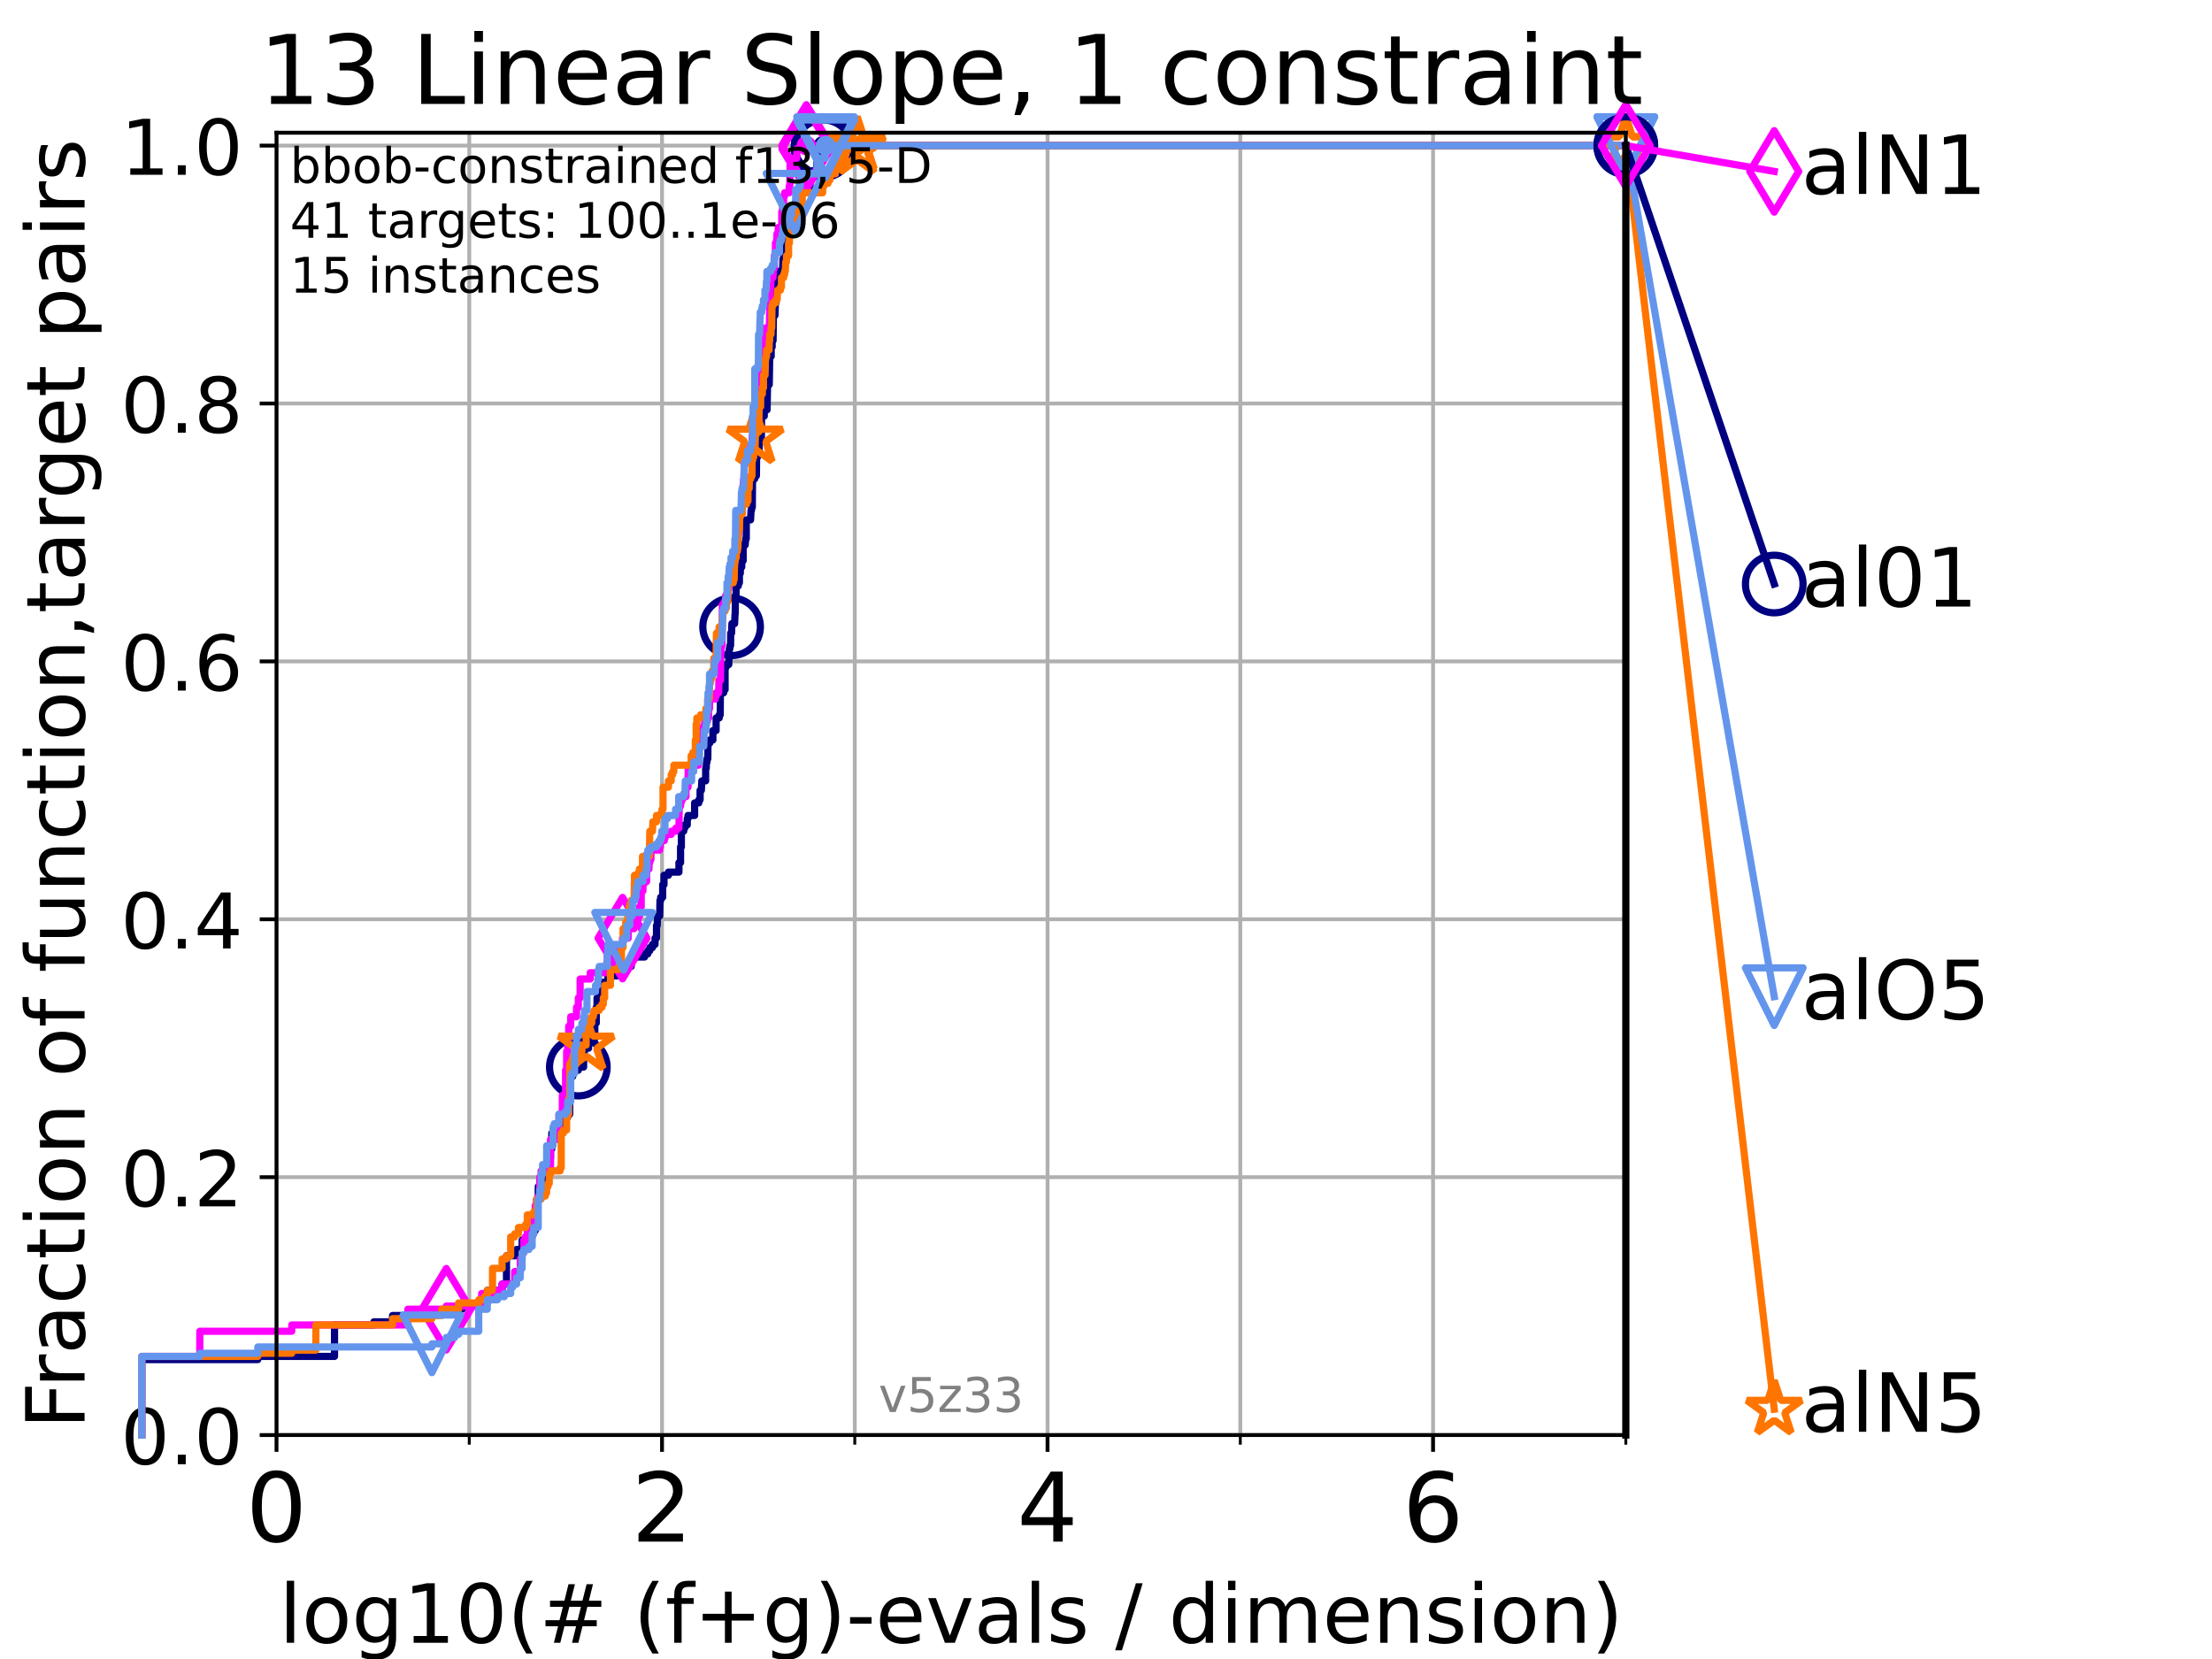 <?xml version="1.0" encoding="utf-8" standalone="no"?>
<!DOCTYPE svg PUBLIC "-//W3C//DTD SVG 1.1//EN"
  "http://www.w3.org/Graphics/SVG/1.1/DTD/svg11.dtd">
<!-- Created with matplotlib (https://matplotlib.org/) -->
<svg height="345.6pt" version="1.1" viewBox="0 0 460.8 345.6" width="460.8pt" xmlns="http://www.w3.org/2000/svg" xmlns:xlink="http://www.w3.org/1999/xlink">
 <defs>
  <style type="text/css">*{stroke-linecap:butt;stroke-linejoin:round;}</style>
 </defs>
 <g id="figure_1">
  <g id="patch_1">
   <path d="M 0 345.6 
L 460.8 345.6 
L 460.8 0 
L 0 0 
z
" style="fill:#ffffff;"/>
  </g>
  <g id="axes_1">
   <g id="patch_2">
    <path d="M 57.6 298.944 
L 338.688 298.944 
L 338.688 27.648 
L 57.6 27.648 
z
" style="fill:#ffffff;"/>
   </g>
   <g id="matplotlib.axis_1">
    <g id="xtick_1">
     <g id="line2d_1">
      <path clip-path="url(#p762e25171f)" d="M 57.6 298.944 
L 57.6 27.648 
" style="fill:none;stroke:#b0b0b0;stroke-linecap:square;stroke-width:0.8;"/>
     </g>
     <g id="line2d_2">
      <defs>
       <path d="M 0 0 
L 0 3.5 
" id="m9ae6a4cee3" style="stroke:#000000;stroke-width:0.8;"/>
      </defs>
      <g>
       <use style="stroke:#000000;stroke-width:0.8;" x="57.6" xlink:href="#m9ae6a4cee3" y="298.944"/>
      </g>
     </g>
     <g id="text_1">
      <!-- 0 -->
      <g transform="translate(51.237 321.141)scale(0.2 -0.2)">
       <defs>
        <path d="M 31.781 66.406 
Q 24.172 66.406 20.328 58.906 
Q 16.5 51.422 16.5 36.375 
Q 16.5 21.391 20.328 13.891 
Q 24.172 6.391 31.781 6.391 
Q 39.453 6.391 43.281 13.891 
Q 47.125 21.391 47.125 36.375 
Q 47.125 51.422 43.281 58.906 
Q 39.453 66.406 31.781 66.406 
z
M 31.781 74.219 
Q 44.047 74.219 50.516 64.516 
Q 56.984 54.828 56.984 36.375 
Q 56.984 17.969 50.516 8.266 
Q 44.047 -1.422 31.781 -1.422 
Q 19.531 -1.422 13.062 8.266 
Q 6.594 17.969 6.594 36.375 
Q 6.594 54.828 13.062 64.516 
Q 19.531 74.219 31.781 74.219 
z
" id="DejaVuSans-48"/>
       </defs>
       <use xlink:href="#DejaVuSans-48"/>
      </g>
     </g>
    </g>
    <g id="xtick_2">
     <g id="line2d_3">
      <path clip-path="url(#p762e25171f)" d="M 137.911 298.944 
L 137.911 27.648 
" style="fill:none;stroke:#b0b0b0;stroke-linecap:square;stroke-width:0.8;"/>
     </g>
     <g id="line2d_4">
      <g>
       <use style="stroke:#000000;stroke-width:0.8;" x="137.911" xlink:href="#m9ae6a4cee3" y="298.944"/>
      </g>
     </g>
     <g id="text_2">
      <!-- 2 -->
      <g transform="translate(131.548 321.141)scale(0.2 -0.2)">
       <defs>
        <path d="M 19.188 8.297 
L 53.609 8.297 
L 53.609 0 
L 7.328 0 
L 7.328 8.297 
Q 12.938 14.109 22.625 23.891 
Q 32.328 33.688 34.812 36.531 
Q 39.547 41.844 41.422 45.531 
Q 43.312 49.219 43.312 52.781 
Q 43.312 58.594 39.234 62.25 
Q 35.156 65.922 28.609 65.922 
Q 23.969 65.922 18.812 64.312 
Q 13.672 62.703 7.812 59.422 
L 7.812 69.391 
Q 13.766 71.781 18.938 73 
Q 24.125 74.219 28.422 74.219 
Q 39.75 74.219 46.484 68.547 
Q 53.219 62.891 53.219 53.422 
Q 53.219 48.922 51.531 44.891 
Q 49.859 40.875 45.406 35.406 
Q 44.188 33.984 37.641 27.219 
Q 31.109 20.453 19.188 8.297 
z
" id="DejaVuSans-50"/>
       </defs>
       <use xlink:href="#DejaVuSans-50"/>
      </g>
     </g>
    </g>
    <g id="xtick_3">
     <g id="line2d_5">
      <path clip-path="url(#p762e25171f)" d="M 218.222 298.944 
L 218.222 27.648 
" style="fill:none;stroke:#b0b0b0;stroke-linecap:square;stroke-width:0.8;"/>
     </g>
     <g id="line2d_6">
      <g>
       <use style="stroke:#000000;stroke-width:0.8;" x="218.222" xlink:href="#m9ae6a4cee3" y="298.944"/>
      </g>
     </g>
     <g id="text_3">
      <!-- 4 -->
      <g transform="translate(211.859 321.141)scale(0.2 -0.2)">
       <defs>
        <path d="M 37.797 64.312 
L 12.891 25.391 
L 37.797 25.391 
z
M 35.203 72.906 
L 47.609 72.906 
L 47.609 25.391 
L 58.016 25.391 
L 58.016 17.188 
L 47.609 17.188 
L 47.609 0 
L 37.797 0 
L 37.797 17.188 
L 4.891 17.188 
L 4.891 26.703 
z
" id="DejaVuSans-52"/>
       </defs>
       <use xlink:href="#DejaVuSans-52"/>
      </g>
     </g>
    </g>
    <g id="xtick_4">
     <g id="line2d_7">
      <path clip-path="url(#p762e25171f)" d="M 298.533 298.944 
L 298.533 27.648 
" style="fill:none;stroke:#b0b0b0;stroke-linecap:square;stroke-width:0.8;"/>
     </g>
     <g id="line2d_8">
      <g>
       <use style="stroke:#000000;stroke-width:0.8;" x="298.533" xlink:href="#m9ae6a4cee3" y="298.944"/>
      </g>
     </g>
     <g id="text_4">
      <!-- 6 -->
      <g transform="translate(292.17 321.141)scale(0.2 -0.2)">
       <defs>
        <path d="M 33.016 40.375 
Q 26.375 40.375 22.484 35.828 
Q 18.609 31.297 18.609 23.391 
Q 18.609 15.531 22.484 10.953 
Q 26.375 6.391 33.016 6.391 
Q 39.656 6.391 43.531 10.953 
Q 47.406 15.531 47.406 23.391 
Q 47.406 31.297 43.531 35.828 
Q 39.656 40.375 33.016 40.375 
z
M 52.594 71.297 
L 52.594 62.312 
Q 48.875 64.062 45.094 64.984 
Q 41.312 65.922 37.594 65.922 
Q 27.828 65.922 22.672 59.328 
Q 17.531 52.734 16.797 39.406 
Q 19.672 43.656 24.016 45.922 
Q 28.375 48.188 33.594 48.188 
Q 44.578 48.188 50.953 41.516 
Q 57.328 34.859 57.328 23.391 
Q 57.328 12.156 50.688 5.359 
Q 44.047 -1.422 33.016 -1.422 
Q 20.359 -1.422 13.672 8.266 
Q 6.984 17.969 6.984 36.375 
Q 6.984 53.656 15.188 63.938 
Q 23.391 74.219 37.203 74.219 
Q 40.922 74.219 44.703 73.484 
Q 48.484 72.75 52.594 71.297 
z
" id="DejaVuSans-54"/>
       </defs>
       <use xlink:href="#DejaVuSans-54"/>
      </g>
     </g>
    </g>
    <g id="xtick_5">
     <g id="line2d_9">
      <path clip-path="url(#p762e25171f)" d="M 97.755 298.944 
L 97.755 27.648 
" style="fill:none;stroke:#b0b0b0;stroke-linecap:square;stroke-width:0.8;"/>
     </g>
     <g id="line2d_10">
      <defs>
       <path d="M 0 0 
L 0 2 
" id="m2b108c1f98" style="stroke:#000000;stroke-width:0.6;"/>
      </defs>
      <g>
       <use style="stroke:#000000;stroke-width:0.6;" x="97.755" xlink:href="#m2b108c1f98" y="298.944"/>
      </g>
     </g>
    </g>
    <g id="xtick_6">
     <g id="line2d_11">
      <path clip-path="url(#p762e25171f)" d="M 178.066 298.944 
L 178.066 27.648 
" style="fill:none;stroke:#b0b0b0;stroke-linecap:square;stroke-width:0.8;"/>
     </g>
     <g id="line2d_12">
      <g>
       <use style="stroke:#000000;stroke-width:0.6;" x="178.066" xlink:href="#m2b108c1f98" y="298.944"/>
      </g>
     </g>
    </g>
    <g id="xtick_7">
     <g id="line2d_13">
      <path clip-path="url(#p762e25171f)" d="M 258.377 298.944 
L 258.377 27.648 
" style="fill:none;stroke:#b0b0b0;stroke-linecap:square;stroke-width:0.8;"/>
     </g>
     <g id="line2d_14">
      <g>
       <use style="stroke:#000000;stroke-width:0.6;" x="258.377" xlink:href="#m2b108c1f98" y="298.944"/>
      </g>
     </g>
    </g>
    <g id="xtick_8">
     <g id="line2d_15">
      <path clip-path="url(#p762e25171f)" d="M 338.688 298.944 
L 338.688 27.648 
" style="fill:none;stroke:#b0b0b0;stroke-linecap:square;stroke-width:0.8;"/>
     </g>
     <g id="line2d_16">
      <g>
       <use style="stroke:#000000;stroke-width:0.6;" x="338.688" xlink:href="#m2b108c1f98" y="298.944"/>
      </g>
     </g>
    </g>
    <g id="text_5">
     <!-- log10(# (f+g)-evals / dimension) -->
     <g transform="translate(58.145 342.218)scale(0.17 -0.17)">
      <defs>
       <path d="M 9.422 75.984 
L 18.406 75.984 
L 18.406 0 
L 9.422 0 
z
" id="DejaVuSans-108"/>
       <path d="M 30.609 48.391 
Q 23.391 48.391 19.188 42.75 
Q 14.984 37.109 14.984 27.297 
Q 14.984 17.484 19.156 11.844 
Q 23.344 6.203 30.609 6.203 
Q 37.797 6.203 41.984 11.859 
Q 46.188 17.531 46.188 27.297 
Q 46.188 37.016 41.984 42.703 
Q 37.797 48.391 30.609 48.391 
z
M 30.609 56 
Q 42.328 56 49.016 48.375 
Q 55.719 40.766 55.719 27.297 
Q 55.719 13.875 49.016 6.219 
Q 42.328 -1.422 30.609 -1.422 
Q 18.844 -1.422 12.172 6.219 
Q 5.516 13.875 5.516 27.297 
Q 5.516 40.766 12.172 48.375 
Q 18.844 56 30.609 56 
z
" id="DejaVuSans-111"/>
       <path d="M 45.406 27.984 
Q 45.406 37.75 41.375 43.109 
Q 37.359 48.484 30.078 48.484 
Q 22.859 48.484 18.828 43.109 
Q 14.797 37.75 14.797 27.984 
Q 14.797 18.266 18.828 12.891 
Q 22.859 7.516 30.078 7.516 
Q 37.359 7.516 41.375 12.891 
Q 45.406 18.266 45.406 27.984 
z
M 54.391 6.781 
Q 54.391 -7.172 48.188 -13.984 
Q 42 -20.797 29.203 -20.797 
Q 24.469 -20.797 20.266 -20.094 
Q 16.062 -19.391 12.109 -17.922 
L 12.109 -9.188 
Q 16.062 -11.328 19.922 -12.344 
Q 23.781 -13.375 27.781 -13.375 
Q 36.625 -13.375 41.016 -8.766 
Q 45.406 -4.156 45.406 5.172 
L 45.406 9.625 
Q 42.625 4.781 38.281 2.391 
Q 33.938 0 27.875 0 
Q 17.828 0 11.672 7.656 
Q 5.516 15.328 5.516 27.984 
Q 5.516 40.672 11.672 48.328 
Q 17.828 56 27.875 56 
Q 33.938 56 38.281 53.609 
Q 42.625 51.219 45.406 46.391 
L 45.406 54.688 
L 54.391 54.688 
z
" id="DejaVuSans-103"/>
       <path d="M 12.406 8.297 
L 28.516 8.297 
L 28.516 63.922 
L 10.984 60.406 
L 10.984 69.391 
L 28.422 72.906 
L 38.281 72.906 
L 38.281 8.297 
L 54.391 8.297 
L 54.391 0 
L 12.406 0 
z
" id="DejaVuSans-49"/>
       <path d="M 31 75.875 
Q 24.469 64.656 21.281 53.656 
Q 18.109 42.672 18.109 31.391 
Q 18.109 20.125 21.312 9.062 
Q 24.516 -2 31 -13.188 
L 23.188 -13.188 
Q 15.875 -1.703 12.234 9.375 
Q 8.594 20.453 8.594 31.391 
Q 8.594 42.281 12.203 53.312 
Q 15.828 64.359 23.188 75.875 
z
" id="DejaVuSans-40"/>
       <path d="M 51.125 44 
L 36.922 44 
L 32.812 27.688 
L 47.125 27.688 
z
M 43.797 71.781 
L 38.719 51.516 
L 52.984 51.516 
L 58.109 71.781 
L 65.922 71.781 
L 60.891 51.516 
L 76.125 51.516 
L 76.125 44 
L 58.984 44 
L 54.984 27.688 
L 70.516 27.688 
L 70.516 20.219 
L 53.078 20.219 
L 48 0 
L 40.188 0 
L 45.219 20.219 
L 30.906 20.219 
L 25.875 0 
L 18.016 0 
L 23.094 20.219 
L 7.719 20.219 
L 7.719 27.688 
L 24.906 27.688 
L 29 44 
L 13.281 44 
L 13.281 51.516 
L 30.906 51.516 
L 35.891 71.781 
z
" id="DejaVuSans-35"/>
       <path id="DejaVuSans-32"/>
       <path d="M 37.109 75.984 
L 37.109 68.5 
L 28.516 68.5 
Q 23.688 68.5 21.797 66.547 
Q 19.922 64.594 19.922 59.516 
L 19.922 54.688 
L 34.719 54.688 
L 34.719 47.703 
L 19.922 47.703 
L 19.922 0 
L 10.891 0 
L 10.891 47.703 
L 2.297 47.703 
L 2.297 54.688 
L 10.891 54.688 
L 10.891 58.5 
Q 10.891 67.625 15.141 71.797 
Q 19.391 75.984 28.609 75.984 
z
" id="DejaVuSans-102"/>
       <path d="M 46 62.703 
L 46 35.5 
L 73.188 35.5 
L 73.188 27.203 
L 46 27.203 
L 46 0 
L 37.797 0 
L 37.797 27.203 
L 10.594 27.203 
L 10.594 35.5 
L 37.797 35.5 
L 37.797 62.703 
z
" id="DejaVuSans-43"/>
       <path d="M 8.016 75.875 
L 15.828 75.875 
Q 23.141 64.359 26.781 53.312 
Q 30.422 42.281 30.422 31.391 
Q 30.422 20.453 26.781 9.375 
Q 23.141 -1.703 15.828 -13.188 
L 8.016 -13.188 
Q 14.5 -2 17.703 9.062 
Q 20.906 20.125 20.906 31.391 
Q 20.906 42.672 17.703 53.656 
Q 14.5 64.656 8.016 75.875 
z
" id="DejaVuSans-41"/>
       <path d="M 4.891 31.391 
L 31.203 31.391 
L 31.203 23.391 
L 4.891 23.391 
z
" id="DejaVuSans-45"/>
       <path d="M 56.203 29.594 
L 56.203 25.203 
L 14.891 25.203 
Q 15.484 15.922 20.484 11.062 
Q 25.484 6.203 34.422 6.203 
Q 39.594 6.203 44.453 7.469 
Q 49.312 8.734 54.109 11.281 
L 54.109 2.781 
Q 49.266 0.734 44.188 -0.344 
Q 39.109 -1.422 33.891 -1.422 
Q 20.797 -1.422 13.156 6.188 
Q 5.516 13.812 5.516 26.812 
Q 5.516 40.234 12.766 48.109 
Q 20.016 56 32.328 56 
Q 43.359 56 49.781 48.891 
Q 56.203 41.797 56.203 29.594 
z
M 47.219 32.234 
Q 47.125 39.594 43.094 43.984 
Q 39.062 48.391 32.422 48.391 
Q 24.906 48.391 20.391 44.141 
Q 15.875 39.891 15.188 32.172 
z
" id="DejaVuSans-101"/>
       <path d="M 2.984 54.688 
L 12.5 54.688 
L 29.594 8.797 
L 46.688 54.688 
L 56.203 54.688 
L 35.688 0 
L 23.484 0 
z
" id="DejaVuSans-118"/>
       <path d="M 34.281 27.484 
Q 23.391 27.484 19.188 25 
Q 14.984 22.516 14.984 16.5 
Q 14.984 11.719 18.141 8.906 
Q 21.297 6.109 26.703 6.109 
Q 34.188 6.109 38.703 11.406 
Q 43.219 16.703 43.219 25.484 
L 43.219 27.484 
z
M 52.203 31.203 
L 52.203 0 
L 43.219 0 
L 43.219 8.297 
Q 40.141 3.328 35.547 0.953 
Q 30.953 -1.422 24.312 -1.422 
Q 15.922 -1.422 10.953 3.297 
Q 6 8.016 6 15.922 
Q 6 25.141 12.172 29.828 
Q 18.359 34.516 30.609 34.516 
L 43.219 34.516 
L 43.219 35.406 
Q 43.219 41.609 39.141 45 
Q 35.062 48.391 27.688 48.391 
Q 23 48.391 18.547 47.266 
Q 14.109 46.141 10.016 43.891 
L 10.016 52.203 
Q 14.938 54.109 19.578 55.047 
Q 24.219 56 28.609 56 
Q 40.484 56 46.344 49.844 
Q 52.203 43.703 52.203 31.203 
z
" id="DejaVuSans-97"/>
       <path d="M 44.281 53.078 
L 44.281 44.578 
Q 40.484 46.531 36.375 47.5 
Q 32.281 48.484 27.875 48.484 
Q 21.188 48.484 17.844 46.438 
Q 14.5 44.391 14.5 40.281 
Q 14.5 37.156 16.891 35.375 
Q 19.281 33.594 26.516 31.984 
L 29.594 31.297 
Q 39.156 29.25 43.188 25.516 
Q 47.219 21.781 47.219 15.094 
Q 47.219 7.469 41.188 3.016 
Q 35.156 -1.422 24.609 -1.422 
Q 20.219 -1.422 15.453 -0.562 
Q 10.688 0.297 5.422 2 
L 5.422 11.281 
Q 10.406 8.688 15.234 7.391 
Q 20.062 6.109 24.812 6.109 
Q 31.156 6.109 34.562 8.281 
Q 37.984 10.453 37.984 14.406 
Q 37.984 18.062 35.516 20.016 
Q 33.062 21.969 24.703 23.781 
L 21.578 24.516 
Q 13.234 26.266 9.516 29.906 
Q 5.812 33.547 5.812 39.891 
Q 5.812 47.609 11.281 51.797 
Q 16.75 56 26.812 56 
Q 31.781 56 36.172 55.266 
Q 40.578 54.547 44.281 53.078 
z
" id="DejaVuSans-115"/>
       <path d="M 25.391 72.906 
L 33.688 72.906 
L 8.297 -9.281 
L 0 -9.281 
z
" id="DejaVuSans-47"/>
       <path d="M 45.406 46.391 
L 45.406 75.984 
L 54.391 75.984 
L 54.391 0 
L 45.406 0 
L 45.406 8.203 
Q 42.578 3.328 38.25 0.953 
Q 33.938 -1.422 27.875 -1.422 
Q 17.969 -1.422 11.734 6.484 
Q 5.516 14.406 5.516 27.297 
Q 5.516 40.188 11.734 48.094 
Q 17.969 56 27.875 56 
Q 33.938 56 38.25 53.625 
Q 42.578 51.266 45.406 46.391 
z
M 14.797 27.297 
Q 14.797 17.391 18.875 11.75 
Q 22.953 6.109 30.078 6.109 
Q 37.203 6.109 41.297 11.75 
Q 45.406 17.391 45.406 27.297 
Q 45.406 37.203 41.297 42.844 
Q 37.203 48.484 30.078 48.484 
Q 22.953 48.484 18.875 42.844 
Q 14.797 37.203 14.797 27.297 
z
" id="DejaVuSans-100"/>
       <path d="M 9.422 54.688 
L 18.406 54.688 
L 18.406 0 
L 9.422 0 
z
M 9.422 75.984 
L 18.406 75.984 
L 18.406 64.594 
L 9.422 64.594 
z
" id="DejaVuSans-105"/>
       <path d="M 52 44.188 
Q 55.375 50.25 60.062 53.125 
Q 64.75 56 71.094 56 
Q 79.641 56 84.281 50.016 
Q 88.922 44.047 88.922 33.016 
L 88.922 0 
L 79.891 0 
L 79.891 32.719 
Q 79.891 40.578 77.094 44.375 
Q 74.312 48.188 68.609 48.188 
Q 61.625 48.188 57.562 43.547 
Q 53.516 38.922 53.516 30.906 
L 53.516 0 
L 44.484 0 
L 44.484 32.719 
Q 44.484 40.625 41.703 44.406 
Q 38.922 48.188 33.109 48.188 
Q 26.219 48.188 22.156 43.531 
Q 18.109 38.875 18.109 30.906 
L 18.109 0 
L 9.078 0 
L 9.078 54.688 
L 18.109 54.688 
L 18.109 46.188 
Q 21.188 51.219 25.484 53.609 
Q 29.781 56 35.688 56 
Q 41.656 56 45.828 52.969 
Q 50 49.953 52 44.188 
z
" id="DejaVuSans-109"/>
       <path d="M 54.891 33.016 
L 54.891 0 
L 45.906 0 
L 45.906 32.719 
Q 45.906 40.484 42.875 44.328 
Q 39.844 48.188 33.797 48.188 
Q 26.516 48.188 22.312 43.547 
Q 18.109 38.922 18.109 30.906 
L 18.109 0 
L 9.078 0 
L 9.078 54.688 
L 18.109 54.688 
L 18.109 46.188 
Q 21.344 51.125 25.703 53.562 
Q 30.078 56 35.797 56 
Q 45.219 56 50.047 50.172 
Q 54.891 44.344 54.891 33.016 
z
" id="DejaVuSans-110"/>
      </defs>
      <use xlink:href="#DejaVuSans-108"/>
      <use x="27.783" xlink:href="#DejaVuSans-111"/>
      <use x="88.965" xlink:href="#DejaVuSans-103"/>
      <use x="152.441" xlink:href="#DejaVuSans-49"/>
      <use x="216.064" xlink:href="#DejaVuSans-48"/>
      <use x="279.688" xlink:href="#DejaVuSans-40"/>
      <use x="318.701" xlink:href="#DejaVuSans-35"/>
      <use x="402.49" xlink:href="#DejaVuSans-32"/>
      <use x="434.277" xlink:href="#DejaVuSans-40"/>
      <use x="473.291" xlink:href="#DejaVuSans-102"/>
      <use x="508.496" xlink:href="#DejaVuSans-43"/>
      <use x="592.285" xlink:href="#DejaVuSans-103"/>
      <use x="655.762" xlink:href="#DejaVuSans-41"/>
      <use x="694.775" xlink:href="#DejaVuSans-45"/>
      <use x="730.859" xlink:href="#DejaVuSans-101"/>
      <use x="792.383" xlink:href="#DejaVuSans-118"/>
      <use x="851.562" xlink:href="#DejaVuSans-97"/>
      <use x="912.842" xlink:href="#DejaVuSans-108"/>
      <use x="940.625" xlink:href="#DejaVuSans-115"/>
      <use x="992.725" xlink:href="#DejaVuSans-32"/>
      <use x="1024.512" xlink:href="#DejaVuSans-47"/>
      <use x="1058.203" xlink:href="#DejaVuSans-32"/>
      <use x="1089.99" xlink:href="#DejaVuSans-100"/>
      <use x="1153.467" xlink:href="#DejaVuSans-105"/>
      <use x="1181.25" xlink:href="#DejaVuSans-109"/>
      <use x="1278.662" xlink:href="#DejaVuSans-101"/>
      <use x="1340.186" xlink:href="#DejaVuSans-110"/>
      <use x="1403.564" xlink:href="#DejaVuSans-115"/>
      <use x="1455.664" xlink:href="#DejaVuSans-105"/>
      <use x="1483.447" xlink:href="#DejaVuSans-111"/>
      <use x="1544.629" xlink:href="#DejaVuSans-110"/>
      <use x="1608.008" xlink:href="#DejaVuSans-41"/>
     </g>
    </g>
   </g>
   <g id="matplotlib.axis_2">
    <g id="ytick_1">
     <g id="line2d_17">
      <path clip-path="url(#p762e25171f)" d="M 57.6 298.944 
L 338.688 298.944 
" style="fill:none;stroke:#b0b0b0;stroke-linecap:square;stroke-width:0.8;"/>
     </g>
     <g id="line2d_18">
      <defs>
       <path d="M 0 0 
L -3.5 0 
" id="ma6c7921fbc" style="stroke:#000000;stroke-width:0.8;"/>
      </defs>
      <g>
       <use style="stroke:#000000;stroke-width:0.8;" x="57.6" xlink:href="#ma6c7921fbc" y="298.944"/>
      </g>
     </g>
     <g id="text_6">
      <!-- 0.0 -->
      <g transform="translate(25.155 305.023)scale(0.16 -0.16)">
       <defs>
        <path d="M 10.688 12.406 
L 21 12.406 
L 21 0 
L 10.688 0 
z
" id="DejaVuSans-46"/>
       </defs>
       <use xlink:href="#DejaVuSans-48"/>
       <use x="63.623" xlink:href="#DejaVuSans-46"/>
       <use x="95.41" xlink:href="#DejaVuSans-48"/>
      </g>
     </g>
    </g>
    <g id="ytick_2">
     <g id="line2d_19">
      <path clip-path="url(#p762e25171f)" d="M 57.6 245.222 
L 338.688 245.222 
" style="fill:none;stroke:#b0b0b0;stroke-linecap:square;stroke-width:0.8;"/>
     </g>
     <g id="line2d_20">
      <g>
       <use style="stroke:#000000;stroke-width:0.8;" x="57.6" xlink:href="#ma6c7921fbc" y="245.222"/>
      </g>
     </g>
     <g id="text_7">
      <!-- 0.2 -->
      <g transform="translate(25.155 251.301)scale(0.16 -0.16)">
       <use xlink:href="#DejaVuSans-48"/>
       <use x="63.623" xlink:href="#DejaVuSans-46"/>
       <use x="95.41" xlink:href="#DejaVuSans-50"/>
      </g>
     </g>
    </g>
    <g id="ytick_3">
     <g id="line2d_21">
      <path clip-path="url(#p762e25171f)" d="M 57.6 191.5 
L 338.688 191.5 
" style="fill:none;stroke:#b0b0b0;stroke-linecap:square;stroke-width:0.8;"/>
     </g>
     <g id="line2d_22">
      <g>
       <use style="stroke:#000000;stroke-width:0.8;" x="57.6" xlink:href="#ma6c7921fbc" y="191.5"/>
      </g>
     </g>
     <g id="text_8">
      <!-- 0.4 -->
      <g transform="translate(25.155 197.579)scale(0.16 -0.16)">
       <use xlink:href="#DejaVuSans-48"/>
       <use x="63.623" xlink:href="#DejaVuSans-46"/>
       <use x="95.41" xlink:href="#DejaVuSans-52"/>
      </g>
     </g>
    </g>
    <g id="ytick_4">
     <g id="line2d_23">
      <path clip-path="url(#p762e25171f)" d="M 57.6 137.778 
L 338.688 137.778 
" style="fill:none;stroke:#b0b0b0;stroke-linecap:square;stroke-width:0.8;"/>
     </g>
     <g id="line2d_24">
      <g>
       <use style="stroke:#000000;stroke-width:0.8;" x="57.6" xlink:href="#ma6c7921fbc" y="137.778"/>
      </g>
     </g>
     <g id="text_9">
      <!-- 0.6 -->
      <g transform="translate(25.155 143.857)scale(0.16 -0.16)">
       <use xlink:href="#DejaVuSans-48"/>
       <use x="63.623" xlink:href="#DejaVuSans-46"/>
       <use x="95.41" xlink:href="#DejaVuSans-54"/>
      </g>
     </g>
    </g>
    <g id="ytick_5">
     <g id="line2d_25">
      <path clip-path="url(#p762e25171f)" d="M 57.6 84.056 
L 338.688 84.056 
" style="fill:none;stroke:#b0b0b0;stroke-linecap:square;stroke-width:0.8;"/>
     </g>
     <g id="line2d_26">
      <g>
       <use style="stroke:#000000;stroke-width:0.8;" x="57.6" xlink:href="#ma6c7921fbc" y="84.056"/>
      </g>
     </g>
     <g id="text_10">
      <!-- 0.8 -->
      <g transform="translate(25.155 90.135)scale(0.16 -0.16)">
       <defs>
        <path d="M 31.781 34.625 
Q 24.75 34.625 20.719 30.859 
Q 16.703 27.094 16.703 20.516 
Q 16.703 13.922 20.719 10.156 
Q 24.75 6.391 31.781 6.391 
Q 38.812 6.391 42.859 10.172 
Q 46.922 13.969 46.922 20.516 
Q 46.922 27.094 42.891 30.859 
Q 38.875 34.625 31.781 34.625 
z
M 21.922 38.812 
Q 15.578 40.375 12.031 44.719 
Q 8.5 49.078 8.5 55.328 
Q 8.5 64.062 14.719 69.141 
Q 20.953 74.219 31.781 74.219 
Q 42.672 74.219 48.875 69.141 
Q 55.078 64.062 55.078 55.328 
Q 55.078 49.078 51.531 44.719 
Q 48 40.375 41.703 38.812 
Q 48.828 37.156 52.797 32.312 
Q 56.781 27.484 56.781 20.516 
Q 56.781 9.906 50.312 4.234 
Q 43.844 -1.422 31.781 -1.422 
Q 19.734 -1.422 13.25 4.234 
Q 6.781 9.906 6.781 20.516 
Q 6.781 27.484 10.781 32.312 
Q 14.797 37.156 21.922 38.812 
z
M 18.312 54.391 
Q 18.312 48.734 21.844 45.562 
Q 25.391 42.391 31.781 42.391 
Q 38.141 42.391 41.719 45.562 
Q 45.312 48.734 45.312 54.391 
Q 45.312 60.062 41.719 63.234 
Q 38.141 66.406 31.781 66.406 
Q 25.391 66.406 21.844 63.234 
Q 18.312 60.062 18.312 54.391 
z
" id="DejaVuSans-56"/>
       </defs>
       <use xlink:href="#DejaVuSans-48"/>
       <use x="63.623" xlink:href="#DejaVuSans-46"/>
       <use x="95.41" xlink:href="#DejaVuSans-56"/>
      </g>
     </g>
    </g>
    <g id="ytick_6">
     <g id="line2d_27">
      <path clip-path="url(#p762e25171f)" d="M 57.6 30.334 
L 338.688 30.334 
" style="fill:none;stroke:#b0b0b0;stroke-linecap:square;stroke-width:0.8;"/>
     </g>
     <g id="line2d_28">
      <g>
       <use style="stroke:#000000;stroke-width:0.8;" x="57.6" xlink:href="#ma6c7921fbc" y="30.334"/>
      </g>
     </g>
     <g id="text_11">
      <!-- 1.0 -->
      <g transform="translate(25.155 36.413)scale(0.16 -0.16)">
       <use xlink:href="#DejaVuSans-49"/>
       <use x="63.623" xlink:href="#DejaVuSans-46"/>
       <use x="95.41" xlink:href="#DejaVuSans-48"/>
      </g>
     </g>
    </g>
    <g id="text_12">
     <!-- Fraction of function,target pairs -->
     <g transform="translate(17.62 297.681)rotate(-90)scale(0.17 -0.17)">
      <defs>
       <path d="M 9.812 72.906 
L 51.703 72.906 
L 51.703 64.594 
L 19.672 64.594 
L 19.672 43.109 
L 48.578 43.109 
L 48.578 34.812 
L 19.672 34.812 
L 19.672 0 
L 9.812 0 
z
" id="DejaVuSans-70"/>
       <path d="M 41.109 46.297 
Q 39.594 47.172 37.812 47.578 
Q 36.031 48 33.891 48 
Q 26.266 48 22.188 43.047 
Q 18.109 38.094 18.109 28.812 
L 18.109 0 
L 9.078 0 
L 9.078 54.688 
L 18.109 54.688 
L 18.109 46.188 
Q 20.953 51.172 25.484 53.578 
Q 30.031 56 36.531 56 
Q 37.453 56 38.578 55.875 
Q 39.703 55.766 41.062 55.516 
z
" id="DejaVuSans-114"/>
       <path d="M 48.781 52.594 
L 48.781 44.188 
Q 44.969 46.297 41.141 47.344 
Q 37.312 48.391 33.406 48.391 
Q 24.656 48.391 19.812 42.844 
Q 14.984 37.312 14.984 27.297 
Q 14.984 17.281 19.812 11.734 
Q 24.656 6.203 33.406 6.203 
Q 37.312 6.203 41.141 7.25 
Q 44.969 8.297 48.781 10.406 
L 48.781 2.094 
Q 45.016 0.344 40.984 -0.531 
Q 36.969 -1.422 32.422 -1.422 
Q 20.062 -1.422 12.781 6.344 
Q 5.516 14.109 5.516 27.297 
Q 5.516 40.672 12.859 48.328 
Q 20.219 56 33.016 56 
Q 37.156 56 41.109 55.141 
Q 45.062 54.297 48.781 52.594 
z
" id="DejaVuSans-99"/>
       <path d="M 18.312 70.219 
L 18.312 54.688 
L 36.812 54.688 
L 36.812 47.703 
L 18.312 47.703 
L 18.312 18.016 
Q 18.312 11.328 20.141 9.422 
Q 21.969 7.516 27.594 7.516 
L 36.812 7.516 
L 36.812 0 
L 27.594 0 
Q 17.188 0 13.234 3.875 
Q 9.281 7.766 9.281 18.016 
L 9.281 47.703 
L 2.688 47.703 
L 2.688 54.688 
L 9.281 54.688 
L 9.281 70.219 
z
" id="DejaVuSans-116"/>
       <path d="M 8.5 21.578 
L 8.5 54.688 
L 17.484 54.688 
L 17.484 21.922 
Q 17.484 14.156 20.5 10.266 
Q 23.531 6.391 29.594 6.391 
Q 36.859 6.391 41.078 11.031 
Q 45.312 15.672 45.312 23.688 
L 45.312 54.688 
L 54.297 54.688 
L 54.297 0 
L 45.312 0 
L 45.312 8.406 
Q 42.047 3.422 37.719 1 
Q 33.406 -1.422 27.688 -1.422 
Q 18.266 -1.422 13.375 4.438 
Q 8.5 10.297 8.5 21.578 
z
M 31.109 56 
z
" id="DejaVuSans-117"/>
       <path d="M 11.719 12.406 
L 22.016 12.406 
L 22.016 4 
L 14.016 -11.625 
L 7.719 -11.625 
L 11.719 4 
z
" id="DejaVuSans-44"/>
       <path d="M 18.109 8.203 
L 18.109 -20.797 
L 9.078 -20.797 
L 9.078 54.688 
L 18.109 54.688 
L 18.109 46.391 
Q 20.953 51.266 25.266 53.625 
Q 29.594 56 35.594 56 
Q 45.562 56 51.781 48.094 
Q 58.016 40.188 58.016 27.297 
Q 58.016 14.406 51.781 6.484 
Q 45.562 -1.422 35.594 -1.422 
Q 29.594 -1.422 25.266 0.953 
Q 20.953 3.328 18.109 8.203 
z
M 48.688 27.297 
Q 48.688 37.203 44.609 42.844 
Q 40.531 48.484 33.406 48.484 
Q 26.266 48.484 22.188 42.844 
Q 18.109 37.203 18.109 27.297 
Q 18.109 17.391 22.188 11.75 
Q 26.266 6.109 33.406 6.109 
Q 40.531 6.109 44.609 11.75 
Q 48.688 17.391 48.688 27.297 
z
" id="DejaVuSans-112"/>
      </defs>
      <use xlink:href="#DejaVuSans-70"/>
      <use x="50.27" xlink:href="#DejaVuSans-114"/>
      <use x="91.383" xlink:href="#DejaVuSans-97"/>
      <use x="152.662" xlink:href="#DejaVuSans-99"/>
      <use x="207.643" xlink:href="#DejaVuSans-116"/>
      <use x="246.852" xlink:href="#DejaVuSans-105"/>
      <use x="274.635" xlink:href="#DejaVuSans-111"/>
      <use x="335.816" xlink:href="#DejaVuSans-110"/>
      <use x="399.195" xlink:href="#DejaVuSans-32"/>
      <use x="430.982" xlink:href="#DejaVuSans-111"/>
      <use x="492.164" xlink:href="#DejaVuSans-102"/>
      <use x="527.369" xlink:href="#DejaVuSans-32"/>
      <use x="559.156" xlink:href="#DejaVuSans-102"/>
      <use x="594.361" xlink:href="#DejaVuSans-117"/>
      <use x="657.74" xlink:href="#DejaVuSans-110"/>
      <use x="721.119" xlink:href="#DejaVuSans-99"/>
      <use x="776.1" xlink:href="#DejaVuSans-116"/>
      <use x="815.309" xlink:href="#DejaVuSans-105"/>
      <use x="843.092" xlink:href="#DejaVuSans-111"/>
      <use x="904.273" xlink:href="#DejaVuSans-110"/>
      <use x="967.652" xlink:href="#DejaVuSans-44"/>
      <use x="999.439" xlink:href="#DejaVuSans-116"/>
      <use x="1038.648" xlink:href="#DejaVuSans-97"/>
      <use x="1099.928" xlink:href="#DejaVuSans-114"/>
      <use x="1139.291" xlink:href="#DejaVuSans-103"/>
      <use x="1202.768" xlink:href="#DejaVuSans-101"/>
      <use x="1264.291" xlink:href="#DejaVuSans-116"/>
      <use x="1303.5" xlink:href="#DejaVuSans-32"/>
      <use x="1335.287" xlink:href="#DejaVuSans-112"/>
      <use x="1398.764" xlink:href="#DejaVuSans-97"/>
      <use x="1460.043" xlink:href="#DejaVuSans-105"/>
      <use x="1487.826" xlink:href="#DejaVuSans-114"/>
      <use x="1528.939" xlink:href="#DejaVuSans-115"/>
     </g>
    </g>
   </g>
   <g id="line2d_29">
    <defs>
     <path d="M 0 1.5 
C 0.398 1.5 0.779 1.342 1.061 1.061 
C 1.342 0.779 1.5 0.398 1.5 0 
C 1.5 -0.398 1.342 -0.779 1.061 -1.061 
C 0.779 -1.342 0.398 -1.5 0 -1.5 
C -0.398 -1.5 -0.779 -1.342 -1.061 -1.061 
C -1.342 -0.779 -1.5 -0.398 -1.5 0 
C -1.5 0.398 -1.342 0.779 -1.061 1.061 
C -0.779 1.342 -0.398 1.5 0 1.5 
z
" id="mbae1f56b72" style="stroke:#000080;"/>
    </defs>
    <g>
     <use style="fill:#000080;stroke:#000080;" x="171.494" xlink:href="#mbae1f56b72" y="30.334"/>
     <use style="fill:#000080;stroke:#000080;" x="171.494" xlink:href="#mbae1f56b72" y="30.334"/>
    </g>
   </g>
   <g id="line2d_30">
    <path d="M 29.533 298.944 
L 29.533 283.22 
L 53.709 283.22 
L 53.709 282.565 
L 69.688 282.565 
L 69.688 276.014 
L 77.885 276.014 
L 77.885 275.359 
L 81.776 275.359 
L 81.776 274.048 
L 89.973 274.048 
L 89.973 273.393 
L 93.864 273.393 
L 93.864 272.738 
L 96.301 272.738 
L 96.301 272.083 
L 100.344 272.083 
L 100.344 271.428 
L 101.507 271.428 
L 101.507 268.807 
L 104.592 268.807 
L 104.592 267.497 
L 105.51 267.497 
L 105.51 261.601 
L 107.614 261.601 
L 107.614 260.29 
L 108.764 260.29 
L 108.764 258.325 
L 109.491 258.325 
L 109.491 257.67 
L 110.86 257.67 
L 110.86 257.015 
L 111.186 257.015 
L 111.186 256.36 
L 111.506 256.36 
L 111.506 253.739 
L 111.82 253.739 
L 111.82 249.808 
L 112.128 249.808 
L 112.128 247.187 
L 112.432 247.187 
L 112.432 246.532 
L 114.148 246.532 
L 114.148 241.946 
L 114.419 241.946 
L 114.419 241.291 
L 114.685 241.291 
L 114.685 239.326 
L 114.947 239.326 
L 114.947 236.05 
L 115.959 236.05 
L 115.959 234.74 
L 116.443 234.74 
L 116.443 234.085 
L 117.145 234.085 
L 117.145 233.429 
L 117.821 233.429 
L 117.821 232.774 
L 118.257 232.774 
L 118.257 232.119 
L 118.682 232.119 
L 118.682 224.257 
L 119.301 224.257 
L 119.301 222.947 
L 120.477 222.947 
L 120.477 222.292 
L 121.579 222.292 
L 121.579 219.016 
L 121.756 219.016 
L 121.756 218.361 
L 122.615 218.361 
L 122.615 217.051 
L 123.274 217.051 
L 123.274 216.396 
L 123.908 216.396 
L 123.908 213.12 
L 124.216 213.12 
L 124.216 209.844 
L 124.369 209.844 
L 124.369 207.879 
L 124.669 207.879 
L 124.669 205.913 
L 125.542 205.913 
L 125.542 204.603 
L 126.64 204.603 
L 126.64 203.293 
L 128.531 203.293 
L 128.531 201.982 
L 130.128 201.982 
L 130.128 201.327 
L 131.49 201.327 
L 131.49 199.362 
L 134.279 199.362 
L 134.279 198.707 
L 134.953 198.707 
L 134.953 198.052 
L 135.362 198.052 
L 135.362 197.396 
L 135.918 197.396 
L 135.918 196.741 
L 136.457 196.741 
L 136.457 195.431 
L 136.757 195.431 
L 136.757 192.81 
L 136.906 192.81 
L 136.98 190.845 
L 137.416 190.845 
L 137.487 187.569 
L 137.63 187.569 
L 137.63 186.914 
L 138.05 186.914 
L 138.05 184.293 
L 138.324 184.293 
L 138.324 182.328 
L 139.253 182.328 
L 139.253 181.673 
L 141.436 181.673 
L 141.436 179.707 
L 141.774 179.707 
L 141.774 176.432 
L 141.941 176.432 
L 141.941 173.156 
L 142.433 173.156 
L 142.433 172.501 
L 142.647 172.501 
L 142.647 171.846 
L 143.17 171.846 
L 143.17 170.535 
L 143.324 170.535 
L 143.324 169.88 
L 144.701 169.88 
L 144.701 167.26 
L 145.576 167.26 
L 145.576 166.604 
L 145.844 166.604 
L 145.844 164.639 
L 146.107 164.639 
L 146.194 162.674 
L 147 162.674 
L 147 160.053 
L 147.124 160.053 
L 147.165 158.743 
L 147.287 158.743 
L 147.287 158.088 
L 147.45 158.088 
L 147.49 154.812 
L 147.849 154.812 
L 147.849 154.157 
L 148.507 154.157 
L 148.507 152.191 
L 149.178 152.191 
L 149.178 149.571 
L 149.824 149.571 
L 149.824 148.916 
L 150.034 148.916 
L 150.068 144.33 
L 150.75 144.33 
L 150.75 143.674 
L 151.048 143.674 
L 151.048 139.088 
L 151.211 139.088 
L 151.211 138.433 
L 151.819 138.433 
L 151.913 135.157 
L 152.037 135.157 
L 152.037 134.502 
L 152.192 134.502 
L 152.223 131.882 
L 152.406 131.882 
L 152.466 129.916 
L 153.032 129.916 
L 153.12 127.951 
L 153.149 127.951 
L 153.207 124.02 
L 153.323 124.02 
L 153.352 122.055 
L 153.806 122.055 
L 153.806 121.399 
L 154.029 121.399 
L 154.029 119.434 
L 154.222 119.434 
L 154.249 118.124 
L 154.521 118.124 
L 154.521 116.813 
L 154.814 116.813 
L 154.814 113.538 
L 155.232 113.538 
L 155.335 112.227 
L 155.463 112.227 
L 155.463 108.296 
L 156.358 108.296 
L 156.455 106.331 
L 156.551 106.331 
L 156.551 105.676 
L 156.718 105.676 
L 156.765 99.78 
L 157.209 99.78 
L 157.209 99.124 
L 157.574 99.124 
L 157.619 95.194 
L 157.821 95.194 
L 157.821 94.538 
L 158.152 94.538 
L 158.152 91.918 
L 158.605 91.918 
L 158.647 86.677 
L 159.212 86.677 
L 159.212 85.366 
L 159.798 85.366 
L 159.897 80.125 
L 160.249 80.125 
L 160.346 74.229 
L 160.652 74.229 
L 160.652 72.263 
L 160.859 72.263 
L 160.859 70.953 
L 161.045 70.953 
L 161.119 65.712 
L 161.429 65.712 
L 161.538 63.091 
L 161.663 63.091 
L 161.752 59.816 
L 161.859 59.816 
L 161.859 57.85 
L 162.017 57.85 
L 162.017 56.54 
L 163.021 56.54 
L 163.103 53.919 
L 163.267 53.919 
L 163.267 51.299 
L 163.38 51.299 
L 163.38 49.988 
L 163.67 49.988 
L 163.67 49.333 
L 163.86 49.333 
L 163.86 48.023 
L 164.524 48.023 
L 164.524 46.713 
L 164.705 46.713 
L 164.705 46.058 
L 164.899 46.058 
L 164.899 44.747 
L 166.324 44.747 
L 166.324 40.816 
L 166.849 40.816 
L 166.849 40.161 
L 167.034 40.161 
L 167.034 38.851 
L 168.758 38.851 
L 168.77 37.541 
L 169.053 37.541 
L 169.111 35.575 
L 170.108 35.575 
L 170.207 31.644 
L 170.967 31.644 
L 170.967 30.989 
L 171.494 30.989 
L 171.494 30.334 
L 338.688 30.334 
L 338.688 30.334 
" style="fill:none;stroke:#000080;stroke-linecap:square;stroke-width:1.5;"/>
   </g>
   <g id="line2d_31">
    <defs>
     <path d="M 0 6 
C 1.591 6 3.117 5.368 4.243 4.243 
C 5.368 3.117 6 1.591 6 0 
C 6 -1.591 5.368 -3.117 4.243 -4.243 
C 3.117 -5.368 1.591 -6 0 -6 
C -1.591 -6 -3.117 -5.368 -4.243 -4.243 
C -5.368 -3.117 -6 -1.591 -6 0 
C -6 1.591 -5.368 3.117 -4.243 4.243 
C -3.117 5.368 -1.591 6 0 6 
z
" id="m747b0c8607" style="stroke:#000080;stroke-width:1.5;"/>
    </defs>
    <g>
     <use style="fill-opacity:0;stroke:#000080;stroke-width:1.5;" x="120.477" xlink:href="#m747b0c8607" y="222.292"/>
     <use style="fill-opacity:0;stroke:#000080;stroke-width:1.5;" x="152.406" xlink:href="#m747b0c8607" y="130.571"/>
     <use style="fill-opacity:0;stroke:#000080;stroke-width:1.5;" x="171.494" xlink:href="#m747b0c8607" y="30.989"/>
     <use style="fill-opacity:0;stroke:#000080;stroke-width:1.5;" x="171.494" xlink:href="#m747b0c8607" y="30.334"/>
     <use style="fill-opacity:0;stroke:#000080;stroke-width:1.5;" x="171.494" xlink:href="#m747b0c8607" y="30.334"/>
     <use style="fill-opacity:0;stroke:#000080;stroke-width:1.5;" x="338.688" xlink:href="#m747b0c8607" y="30.334"/>
    </g>
   </g>
   <g id="line2d_32">
    <path style="fill:none;stroke:#000080;stroke-linecap:square;stroke-width:1.5;"/>
    <g/>
   </g>
   <g id="line2d_33">
    <defs>
     <path d="M 0 1.5 
C 0.398 1.5 0.779 1.342 1.061 1.061 
C 1.342 0.779 1.5 0.398 1.5 0 
C 1.5 -0.398 1.342 -0.779 1.061 -1.061 
C 0.779 -1.342 0.398 -1.5 0 -1.5 
C -0.398 -1.5 -0.779 -1.342 -1.061 -1.061 
C -1.342 -0.779 -1.5 -0.398 -1.5 0 
C -1.5 0.398 -1.342 0.779 -1.061 1.061 
C -0.779 1.342 -0.398 1.5 0 1.5 
z
" id="me894f5021c" style="stroke:#ff00ff;"/>
    </defs>
    <g>
     <use style="fill:#ff00ff;stroke:#ff00ff;" x="167.98" xlink:href="#me894f5021c" y="30.334"/>
     <use style="fill:#ff00ff;stroke:#ff00ff;" x="167.98" xlink:href="#me894f5021c" y="30.334"/>
    </g>
   </g>
   <g id="line2d_34">
    <path d="M 29.533 298.944 
L 29.533 282.565 
L 41.621 282.565 
L 41.621 277.324 
L 60.78 277.324 
L 60.78 276.014 
L 84.956 276.014 
L 84.956 272.738 
L 92.969 272.738 
L 92.969 272.083 
L 100.344 272.083 
L 100.344 269.462 
L 103.118 269.462 
L 103.118 268.807 
L 104.592 268.807 
L 104.592 267.497 
L 107.213 267.497 
L 107.213 264.876 
L 108.389 264.876 
L 108.389 262.256 
L 108.764 262.256 
L 108.764 260.946 
L 109.132 260.946 
L 109.132 258.325 
L 109.491 258.325 
L 109.491 257.67 
L 109.843 257.67 
L 109.843 256.36 
L 110.189 256.36 
L 110.189 255.704 
L 110.527 255.704 
L 110.527 254.394 
L 111.506 254.394 
L 111.506 251.118 
L 111.82 251.118 
L 111.82 249.808 
L 112.128 249.808 
L 112.128 249.153 
L 112.432 249.153 
L 112.432 245.222 
L 112.73 245.222 
L 112.73 243.912 
L 113.874 243.912 
L 113.874 243.257 
L 114.685 243.257 
L 114.685 237.36 
L 116.443 237.36 
L 116.443 232.119 
L 117.145 232.119 
L 117.145 228.188 
L 117.821 228.188 
L 117.821 222.947 
L 118.04 222.947 
L 118.04 219.016 
L 118.257 219.016 
L 118.257 216.396 
L 118.471 216.396 
L 118.471 213.775 
L 118.891 213.775 
L 118.891 211.81 
L 120.094 211.81 
L 120.094 209.844 
L 120.477 209.844 
L 120.477 207.879 
L 120.852 207.879 
L 120.852 203.948 
L 122.948 203.948 
L 122.948 202.638 
L 126.372 202.638 
L 126.372 200.672 
L 126.507 200.672 
L 126.507 198.052 
L 127.421 198.052 
L 127.421 197.396 
L 129.348 197.396 
L 129.348 196.741 
L 129.686 196.741 
L 129.686 195.431 
L 130.875 195.431 
L 130.875 193.465 
L 132.085 193.465 
L 132.085 191.5 
L 132.94 191.5 
L 132.94 190.845 
L 133.216 190.845 
L 133.216 188.879 
L 133.578 188.879 
L 133.578 185.604 
L 133.932 185.604 
L 133.932 184.293 
L 134.106 184.293 
L 134.106 183.638 
L 134.703 183.638 
L 134.703 181.018 
L 135.199 181.018 
L 135.199 179.707 
L 135.362 179.707 
L 135.362 179.052 
L 135.602 179.052 
L 135.602 177.087 
L 137.416 177.087 
L 137.416 176.432 
L 137.559 176.432 
L 137.559 175.121 
L 138.392 175.121 
L 138.392 174.466 
L 138.595 174.466 
L 138.595 173.811 
L 139.825 173.811 
L 139.825 173.156 
L 140.797 173.156 
L 140.797 172.501 
L 141.436 172.501 
L 141.493 167.915 
L 141.774 167.915 
L 141.774 167.26 
L 141.886 167.26 
L 141.886 166.604 
L 142.161 166.604 
L 142.161 165.949 
L 142.91 165.949 
L 142.91 163.984 
L 143.324 163.984 
L 143.375 159.398 
L 145.531 159.398 
L 145.531 155.467 
L 145.932 155.467 
L 145.932 154.812 
L 146.151 154.812 
L 146.238 152.846 
L 146.324 152.846 
L 146.324 151.536 
L 146.707 151.536 
L 146.707 150.881 
L 146.833 150.881 
L 146.833 150.226 
L 147.369 150.226 
L 147.369 149.571 
L 147.61 149.571 
L 147.61 147.605 
L 147.809 147.605 
L 147.809 145.64 
L 148.994 145.64 
L 148.994 144.985 
L 149.178 144.985 
L 149.178 144.33 
L 149.718 144.33 
L 149.753 141.709 
L 150.103 141.709 
L 150.138 135.813 
L 150.241 135.813 
L 150.241 134.502 
L 150.412 134.502 
L 150.48 125.985 
L 150.883 125.985 
L 150.883 125.33 
L 151.179 125.33 
L 151.179 124.02 
L 151.629 124.02 
L 151.629 122.71 
L 151.819 122.71 
L 151.819 121.399 
L 152.284 121.399 
L 152.284 120.744 
L 152.406 120.744 
L 152.406 120.089 
L 152.737 120.089 
L 152.737 119.434 
L 152.885 119.434 
L 152.915 118.124 
L 153.003 118.124 
L 153.003 115.503 
L 153.207 115.503 
L 153.207 114.193 
L 153.438 114.193 
L 153.438 113.538 
L 153.637 113.538 
L 153.637 111.572 
L 153.834 111.572 
L 153.834 110.262 
L 154.029 110.262 
L 154.112 106.986 
L 154.521 106.986 
L 154.521 103.055 
L 154.681 103.055 
L 154.788 101.09 
L 154.814 101.09 
L 154.92 99.78 
L 154.998 99.78 
L 155.025 96.504 
L 155.438 96.504 
L 155.438 95.194 
L 155.941 95.194 
L 156.016 93.228 
L 156.503 93.228 
L 156.503 92.573 
L 156.622 92.573 
L 156.718 90.608 
L 156.93 90.608 
L 156.93 89.952 
L 157.116 89.952 
L 157.116 89.297 
L 157.255 89.297 
L 157.324 86.022 
L 157.438 86.022 
L 157.438 85.366 
L 157.687 85.366 
L 157.687 82.746 
L 157.821 82.746 
L 157.887 78.16 
L 158.086 78.16 
L 158.086 76.194 
L 158.347 76.194 
L 158.412 74.884 
L 158.963 74.884 
L 158.963 72.919 
L 159.15 72.919 
L 159.15 69.643 
L 159.355 69.643 
L 159.375 68.333 
L 160.269 68.333 
L 160.365 62.436 
L 160.442 62.436 
L 160.442 59.816 
L 160.595 59.816 
L 160.614 57.85 
L 161.026 57.85 
L 161.119 55.885 
L 161.32 55.885 
L 161.32 53.264 
L 161.538 53.264 
L 161.538 50.644 
L 161.752 50.644 
L 161.859 48.678 
L 162.087 48.678 
L 162.139 47.368 
L 162.854 47.368 
L 162.854 44.092 
L 163.004 44.092 
L 163.087 42.127 
L 163.234 42.127 
L 163.234 40.816 
L 163.461 40.816 
L 163.461 40.161 
L 164.387 40.161 
L 164.387 38.851 
L 164.524 38.851 
L 164.585 34.265 
L 164.959 34.265 
L 164.959 33.61 
L 165.281 33.61 
L 165.281 32.955 
L 165.992 32.955 
L 165.992 30.989 
L 167.98 30.989 
L 167.98 30.334 
L 338.688 30.334 
L 338.688 30.334 
" style="fill:none;stroke:#ff00ff;stroke-linecap:square;stroke-width:1.5;"/>
   </g>
   <g id="line2d_35">
    <defs>
     <path d="M -0 8.485 
L 5.091 0 
L 0 -8.485 
L -5.091 -0 
z
" id="m3beeb3bdec" style="stroke:#ff00ff;stroke-linejoin:miter;stroke-width:1.5;"/>
    </defs>
    <g>
     <use style="fill-opacity:0;stroke:#ff00ff;stroke-linejoin:miter;stroke-width:1.5;" x="92.969" xlink:href="#m3beeb3bdec" y="272.738"/>
     <use style="fill-opacity:0;stroke:#ff00ff;stroke-linejoin:miter;stroke-width:1.5;" x="129.686" xlink:href="#m3beeb3bdec" y="195.431"/>
     <use style="fill-opacity:0;stroke:#ff00ff;stroke-linejoin:miter;stroke-width:1.5;" x="167.98" xlink:href="#m3beeb3bdec" y="30.989"/>
     <use style="fill-opacity:0;stroke:#ff00ff;stroke-linejoin:miter;stroke-width:1.5;" x="167.98" xlink:href="#m3beeb3bdec" y="30.334"/>
     <use style="fill-opacity:0;stroke:#ff00ff;stroke-linejoin:miter;stroke-width:1.5;" x="167.98" xlink:href="#m3beeb3bdec" y="30.334"/>
     <use style="fill-opacity:0;stroke:#ff00ff;stroke-linejoin:miter;stroke-width:1.5;" x="338.688" xlink:href="#m3beeb3bdec" y="30.334"/>
    </g>
   </g>
   <g id="line2d_36">
    <path style="fill:none;stroke:#ff00ff;stroke-linecap:square;stroke-width:1.5;"/>
    <g/>
   </g>
   <g id="line2d_37">
    <defs>
     <path d="M 0 1.5 
C 0.398 1.5 0.779 1.342 1.061 1.061 
C 1.342 0.779 1.5 0.398 1.5 0 
C 1.5 -0.398 1.342 -0.779 1.061 -1.061 
C 0.779 -1.342 0.398 -1.5 0 -1.5 
C -0.398 -1.5 -0.779 -1.342 -1.061 -1.061 
C -1.342 -0.779 -1.5 -0.398 -1.5 0 
C -1.5 0.398 -1.342 0.779 -1.061 1.061 
C -0.779 1.342 -0.398 1.5 0 1.5 
z
" id="mf185f67096" style="stroke:#ff7500;"/>
    </defs>
    <g>
     <use style="fill:#ff7500;stroke:#ff7500;" x="178.551" xlink:href="#mf185f67096" y="30.334"/>
     <use style="fill:#ff7500;stroke:#ff7500;" x="178.551" xlink:href="#mf185f67096" y="30.334"/>
    </g>
   </g>
   <g id="line2d_38">
    <path d="M 29.533 298.944 
L 29.533 282.565 
L 53.709 282.565 
L 53.709 281.91 
L 60.78 281.91 
L 60.78 281.255 
L 65.797 281.255 
L 65.797 276.014 
L 81.776 276.014 
L 81.776 274.704 
L 89.973 274.704 
L 89.973 274.048 
L 92.027 274.048 
L 92.027 272.738 
L 95.526 272.738 
L 95.526 271.428 
L 99.732 271.428 
L 99.732 270.773 
L 100.935 270.773 
L 100.935 270.118 
L 101.507 270.118 
L 101.507 268.807 
L 102.597 268.807 
L 102.597 264.221 
L 104.592 264.221 
L 104.592 262.256 
L 105.51 262.256 
L 105.51 261.601 
L 106.383 261.601 
L 106.383 257.67 
L 107.213 257.67 
L 107.213 257.015 
L 108.006 257.015 
L 108.006 255.704 
L 109.491 255.704 
L 109.491 255.049 
L 109.843 255.049 
L 109.843 253.084 
L 111.186 253.084 
L 111.186 252.429 
L 111.82 252.429 
L 111.82 249.808 
L 112.73 249.808 
L 112.73 249.153 
L 113.595 249.153 
L 113.595 248.498 
L 113.874 248.498 
L 113.874 247.187 
L 114.148 247.187 
L 114.148 246.532 
L 114.419 246.532 
L 114.419 244.567 
L 114.685 244.567 
L 114.685 243.912 
L 116.68 243.912 
L 116.68 243.257 
L 116.914 243.257 
L 116.914 236.05 
L 117.373 236.05 
L 117.373 235.395 
L 118.04 235.395 
L 118.04 232.774 
L 118.257 232.774 
L 118.257 232.119 
L 118.471 232.119 
L 118.471 228.843 
L 118.682 228.843 
L 118.682 221.637 
L 120.094 221.637 
L 120.094 220.326 
L 120.287 220.326 
L 120.287 219.671 
L 120.666 219.671 
L 120.666 219.016 
L 121.219 219.016 
L 121.219 217.706 
L 122.105 217.706 
L 122.105 214.43 
L 122.277 214.43 
L 122.277 213.775 
L 122.615 213.775 
L 122.615 213.12 
L 123.274 213.12 
L 123.274 211.81 
L 123.594 211.81 
L 123.594 211.154 
L 123.751 211.154 
L 123.751 210.499 
L 124.818 210.499 
L 124.818 209.844 
L 125.399 209.844 
L 125.399 209.189 
L 125.683 209.189 
L 125.683 207.879 
L 125.962 207.879 
L 125.962 205.258 
L 127.165 205.258 
L 127.165 201.982 
L 128.886 201.982 
L 128.886 201.327 
L 129.118 201.327 
L 129.118 200.672 
L 129.348 200.672 
L 129.348 200.017 
L 129.461 200.017 
L 129.461 197.396 
L 129.798 197.396 
L 129.798 193.465 
L 130.345 193.465 
L 130.345 192.155 
L 130.77 192.155 
L 130.77 190.19 
L 130.979 190.19 
L 131.082 188.879 
L 131.287 188.879 
L 131.287 188.224 
L 131.49 188.224 
L 131.49 187.569 
L 132.085 187.569 
L 132.182 182.328 
L 133.033 182.328 
L 133.033 181.673 
L 133.216 181.673 
L 133.216 181.018 
L 133.844 181.018 
L 133.844 178.397 
L 135.281 178.397 
L 135.362 173.156 
L 135.918 173.156 
L 135.996 171.191 
L 136.757 171.191 
L 136.757 169.88 
L 137.771 169.88 
L 137.771 169.225 
L 137.911 169.225 
L 137.911 168.57 
L 138.119 168.57 
L 138.119 163.984 
L 139.253 163.984 
L 139.253 162.674 
L 139.825 162.674 
L 139.825 161.363 
L 140.135 161.363 
L 140.135 160.708 
L 140.379 160.708 
L 140.379 159.398 
L 143.977 159.398 
L 143.977 157.432 
L 144.318 157.432 
L 144.318 156.777 
L 144.842 156.777 
L 144.842 154.157 
L 145.028 154.157 
L 145.028 150.881 
L 145.167 150.881 
L 145.167 149.571 
L 145.932 149.571 
L 145.932 148.916 
L 147.041 148.916 
L 147.041 147.605 
L 147.409 147.605 
L 147.409 145.64 
L 147.77 145.64 
L 147.809 142.364 
L 147.967 142.364 
L 147.967 141.709 
L 148.123 141.709 
L 148.123 141.054 
L 148.354 141.054 
L 148.354 139.743 
L 148.696 139.743 
L 148.696 137.123 
L 149.178 137.123 
L 149.251 131.882 
L 149.718 131.882 
L 149.824 130.571 
L 150.446 130.571 
L 150.446 128.606 
L 150.582 128.606 
L 150.582 127.296 
L 151.048 127.296 
L 151.048 126.641 
L 151.341 126.641 
L 151.341 125.33 
L 151.629 125.33 
L 151.629 121.399 
L 152.767 121.399 
L 152.767 120.744 
L 152.944 120.744 
L 153.032 116.813 
L 153.178 116.813 
L 153.178 116.158 
L 153.381 116.158 
L 153.381 114.848 
L 153.609 114.848 
L 153.609 114.193 
L 153.722 114.193 
L 153.806 110.262 
L 154.029 110.262 
L 154.112 107.641 
L 154.222 107.641 
L 154.222 106.986 
L 154.655 106.986 
L 154.655 105.021 
L 155.514 105.021 
L 155.514 104.366 
L 155.817 104.366 
L 155.817 101.745 
L 156.065 101.745 
L 156.114 99.78 
L 156.382 99.78 
L 156.382 99.124 
L 156.646 99.124 
L 156.67 95.849 
L 156.812 95.849 
L 156.812 95.194 
L 157 95.194 
L 157 93.883 
L 157.278 93.883 
L 157.37 90.608 
L 157.506 90.608 
L 157.506 89.952 
L 158.086 89.952 
L 158.13 84.711 
L 158.455 84.711 
L 158.455 82.091 
L 158.816 82.091 
L 158.816 80.78 
L 159.046 80.78 
L 159.046 78.16 
L 159.375 78.16 
L 159.457 74.884 
L 159.517 74.884 
L 159.517 74.229 
L 159.698 74.229 
L 159.698 72.919 
L 160.211 72.919 
L 160.249 70.953 
L 160.346 70.953 
L 160.346 69.643 
L 160.633 69.643 
L 160.633 68.333 
L 160.765 68.333 
L 160.821 63.747 
L 160.989 63.747 
L 160.989 63.091 
L 161.609 63.091 
L 161.609 62.436 
L 161.894 62.436 
L 161.964 60.471 
L 162.568 60.471 
L 162.568 59.816 
L 162.788 59.816 
L 162.788 57.85 
L 163.25 57.85 
L 163.25 57.195 
L 163.445 57.195 
L 163.445 56.54 
L 163.59 56.54 
L 163.685 54.575 
L 163.844 54.575 
L 163.844 53.264 
L 164.28 53.264 
L 164.28 50.644 
L 164.448 50.644 
L 164.448 47.368 
L 164.899 47.368 
L 164.899 46.713 
L 165.88 46.713 
L 165.88 45.402 
L 166.214 45.402 
L 166.214 42.782 
L 167.126 42.782 
L 167.126 40.161 
L 171.371 40.161 
L 171.371 38.851 
L 171.615 38.851 
L 171.615 38.196 
L 172.492 38.196 
L 172.492 37.541 
L 172.872 37.541 
L 172.872 36.886 
L 172.993 36.886 
L 172.993 36.23 
L 174.026 36.23 
L 174.096 34.265 
L 174.469 34.265 
L 174.469 33.61 
L 175.614 33.61 
L 175.614 32.955 
L 175.987 32.955 
L 175.987 32.3 
L 176.159 32.3 
L 176.159 30.989 
L 178.551 30.989 
L 178.551 30.334 
L 338.688 30.334 
L 338.688 30.334 
" style="fill:none;stroke:#ff7500;stroke-linecap:square;stroke-width:1.5;"/>
   </g>
   <g id="line2d_39">
    <defs>
     <path d="M 0 -6 
L -1.347 -1.854 
L -5.706 -1.854 
L -2.18 0.708 
L -3.527 4.854 
L -0 2.292 
L 3.527 4.854 
L 2.18 0.708 
L 5.706 -1.854 
L 1.347 -1.854 
z
" id="m7f52fded97" style="stroke:#ff7500;stroke-linejoin:bevel;stroke-width:1.5;"/>
    </defs>
    <g>
     <use style="fill-opacity:0;stroke:#ff7500;stroke-linejoin:bevel;stroke-width:1.5;" x="122.105" xlink:href="#m7f52fded97" y="217.706"/>
     <use style="fill-opacity:0;stroke:#ff7500;stroke-linejoin:bevel;stroke-width:1.5;" x="157.324" xlink:href="#m7f52fded97" y="91.263"/>
     <use style="fill-opacity:0;stroke:#ff7500;stroke-linejoin:bevel;stroke-width:1.5;" x="178.551" xlink:href="#m7f52fded97" y="30.989"/>
     <use style="fill-opacity:0;stroke:#ff7500;stroke-linejoin:bevel;stroke-width:1.5;" x="178.551" xlink:href="#m7f52fded97" y="30.334"/>
     <use style="fill-opacity:0;stroke:#ff7500;stroke-linejoin:bevel;stroke-width:1.5;" x="178.551" xlink:href="#m7f52fded97" y="30.334"/>
     <use style="fill-opacity:0;stroke:#ff7500;stroke-linejoin:bevel;stroke-width:1.5;" x="338.688" xlink:href="#m7f52fded97" y="30.334"/>
    </g>
   </g>
   <g id="line2d_40">
    <path style="fill:none;stroke:#ff7500;stroke-linecap:square;stroke-width:1.5;"/>
    <g/>
   </g>
   <g id="line2d_41">
    <defs>
     <path d="M 0 1.5 
C 0.398 1.5 0.779 1.342 1.061 1.061 
C 1.342 0.779 1.5 0.398 1.5 0 
C 1.5 -0.398 1.342 -0.779 1.061 -1.061 
C 0.779 -1.342 0.398 -1.5 0 -1.5 
C -0.398 -1.5 -0.779 -1.342 -1.061 -1.061 
C -1.342 -0.779 -1.5 -0.398 -1.5 0 
C -1.5 0.398 -1.342 0.779 -1.061 1.061 
C -0.779 1.342 -0.398 1.5 0 1.5 
z
" id="m12308a9bb1" style="stroke:#6495ed;"/>
    </defs>
    <g>
     <use style="fill:#6495ed;stroke:#6495ed;" x="171.985" xlink:href="#m12308a9bb1" y="30.334"/>
     <use style="fill:#6495ed;stroke:#6495ed;" x="171.985" xlink:href="#m12308a9bb1" y="30.334"/>
    </g>
   </g>
   <g id="line2d_42">
    <path d="M 29.533 298.944 
L 29.533 282.565 
L 41.621 282.565 
L 41.621 281.91 
L 53.709 281.91 
L 53.709 280.6 
L 89.973 280.6 
L 89.973 279.945 
L 92.969 279.945 
L 92.969 278.634 
L 94.715 278.634 
L 94.715 277.979 
L 95.526 277.979 
L 95.526 277.324 
L 99.732 277.324 
L 99.732 272.738 
L 101.507 272.738 
L 101.507 270.773 
L 103.623 270.773 
L 103.623 270.118 
L 105.057 270.118 
L 105.057 269.462 
L 106.383 269.462 
L 106.383 268.152 
L 106.803 268.152 
L 106.803 267.497 
L 107.614 267.497 
L 107.614 266.187 
L 108.389 266.187 
L 108.389 264.221 
L 108.764 264.221 
L 108.764 260.946 
L 109.132 260.946 
L 109.132 260.29 
L 110.189 260.29 
L 110.189 259.635 
L 110.86 259.635 
L 110.86 257.015 
L 111.186 257.015 
L 111.186 255.704 
L 112.128 255.704 
L 112.128 249.808 
L 112.432 249.808 
L 112.432 247.843 
L 112.73 247.843 
L 112.73 244.567 
L 113.023 244.567 
L 113.023 242.601 
L 113.874 242.601 
L 113.874 238.671 
L 115.206 238.671 
L 115.206 234.74 
L 115.46 234.74 
L 115.46 234.085 
L 116.443 234.085 
L 116.443 232.119 
L 117.821 232.119 
L 117.821 231.464 
L 118.257 231.464 
L 118.257 229.499 
L 118.891 229.499 
L 118.891 224.257 
L 119.097 224.257 
L 119.097 223.602 
L 119.702 223.602 
L 119.702 218.361 
L 119.899 218.361 
L 119.899 217.706 
L 120.094 217.706 
L 120.094 215.74 
L 120.477 215.74 
L 120.477 214.43 
L 121.219 214.43 
L 121.219 213.12 
L 121.579 213.12 
L 121.579 211.81 
L 121.756 211.81 
L 121.756 210.499 
L 122.277 210.499 
L 122.277 206.568 
L 124.063 206.568 
L 124.063 205.258 
L 124.52 205.258 
L 124.52 203.948 
L 124.669 203.948 
L 124.669 201.982 
L 124.818 201.982 
L 124.818 201.327 
L 126.507 201.327 
L 126.507 198.707 
L 126.64 198.707 
L 126.64 196.741 
L 129.686 196.741 
L 129.686 196.086 
L 129.909 196.086 
L 129.909 195.431 
L 130.559 195.431 
L 130.559 192.81 
L 131.185 192.81 
L 131.185 190.845 
L 131.691 190.845 
L 131.79 187.569 
L 132.279 187.569 
L 132.279 186.914 
L 132.47 186.914 
L 132.565 184.949 
L 132.847 184.949 
L 132.847 183.638 
L 133.932 183.638 
L 133.932 182.328 
L 134.619 182.328 
L 134.619 181.018 
L 134.787 181.018 
L 134.787 177.742 
L 134.953 177.742 
L 134.953 177.087 
L 135.522 177.087 
L 135.522 176.432 
L 136.757 176.432 
L 136.757 175.777 
L 137.271 175.777 
L 137.271 175.121 
L 137.63 175.121 
L 137.63 174.466 
L 137.841 174.466 
L 137.841 173.156 
L 138.528 173.156 
L 138.528 170.535 
L 139.058 170.535 
L 139.058 169.88 
L 140.738 169.88 
L 140.738 168.57 
L 141.379 168.57 
L 141.379 165.949 
L 142.433 165.949 
L 142.433 165.294 
L 142.7 165.294 
L 142.753 162.674 
L 144.075 162.674 
L 144.075 160.708 
L 144.511 160.708 
L 144.511 158.743 
L 145.711 158.743 
L 145.755 155.467 
L 146.623 155.467 
L 146.707 152.191 
L 147.082 152.191 
L 147.082 150.881 
L 147.206 150.881 
L 147.206 148.26 
L 147.45 148.26 
L 147.49 144.33 
L 147.69 144.33 
L 147.69 143.019 
L 147.809 143.019 
L 147.809 140.399 
L 148.771 140.399 
L 148.845 137.778 
L 149.104 137.778 
L 149.104 137.123 
L 149.504 137.123 
L 149.504 133.847 
L 150.138 133.847 
L 150.138 133.192 
L 150.412 133.192 
L 150.514 129.261 
L 150.548 129.261 
L 150.548 127.296 
L 150.75 127.296 
L 150.75 126.641 
L 151.179 126.641 
L 151.179 124.675 
L 151.438 124.675 
L 151.438 121.399 
L 151.693 121.399 
L 151.693 120.089 
L 151.819 120.089 
L 151.913 118.124 
L 152.068 118.124 
L 152.068 117.469 
L 152.284 117.469 
L 152.284 116.158 
L 152.617 116.158 
L 152.617 114.848 
L 153.062 114.848 
L 153.091 112.227 
L 153.207 112.227 
L 153.265 106.331 
L 154.358 106.331 
L 154.467 102.4 
L 154.574 102.4 
L 154.574 101.745 
L 154.893 101.745 
L 154.998 98.469 
L 155.025 98.469 
L 155.025 96.504 
L 155.284 96.504 
L 155.284 95.849 
L 155.742 95.849 
L 155.742 93.883 
L 156.382 93.883 
L 156.382 92.573 
L 156.622 92.573 
L 156.622 91.918 
L 156.765 91.918 
L 156.765 86.677 
L 156.883 86.677 
L 156.883 84.711 
L 157.232 84.711 
L 157.232 76.849 
L 157.821 76.849 
L 157.821 76.194 
L 157.976 76.194 
L 158.02 69.643 
L 158.239 69.643 
L 158.326 66.367 
L 158.369 66.367 
L 158.369 65.057 
L 158.668 65.057 
L 158.668 64.402 
L 158.795 64.402 
L 158.795 63.747 
L 159.046 63.747 
L 159.046 62.436 
L 159.355 62.436 
L 159.355 60.471 
L 159.598 60.471 
L 159.678 58.505 
L 159.758 58.505 
L 159.758 56.54 
L 160.538 56.54 
L 160.538 55.885 
L 160.877 55.885 
L 160.877 55.23 
L 161.247 55.23 
L 161.247 53.919 
L 161.429 53.919 
L 161.429 52.609 
L 162.381 52.609 
L 162.381 50.644 
L 162.517 50.644 
L 162.517 49.988 
L 162.838 49.988 
L 162.838 49.333 
L 162.954 49.333 
L 162.954 48.678 
L 163.119 48.678 
L 163.119 47.368 
L 163.717 47.368 
L 163.717 46.713 
L 164.001 46.713 
L 164.001 46.058 
L 164.203 46.058 
L 164.203 45.402 
L 164.554 45.402 
L 164.554 44.747 
L 164.899 44.747 
L 164.899 42.782 
L 165.626 42.782 
L 165.626 42.127 
L 165.754 42.127 
L 165.754 39.506 
L 166.365 39.506 
L 166.365 38.851 
L 166.702 38.851 
L 166.729 36.886 
L 168.042 36.886 
L 168.042 36.23 
L 170.185 36.23 
L 170.229 32.955 
L 171.906 32.955 
L 171.985 30.334 
L 338.688 30.334 
L 338.688 30.334 
" style="fill:none;stroke:#6495ed;stroke-linecap:square;stroke-width:1.5;"/>
   </g>
   <g id="line2d_43">
    <defs>
     <path d="M -0 6 
L 6 -6 
L -6 -6 
z
" id="ma023dfbb98" style="stroke:#6495ed;stroke-linejoin:miter;stroke-width:1.5;"/>
    </defs>
    <g>
     <use style="fill-opacity:0;stroke:#6495ed;stroke-linejoin:miter;stroke-width:1.5;" x="89.973" xlink:href="#ma023dfbb98" y="279.945"/>
     <use style="fill-opacity:0;stroke:#6495ed;stroke-linejoin:miter;stroke-width:1.5;" x="129.909" xlink:href="#ma023dfbb98" y="196.086"/>
     <use style="fill-opacity:0;stroke:#6495ed;stroke-linejoin:miter;stroke-width:1.5;" x="165.626" xlink:href="#ma023dfbb98" y="42.127"/>
     <use style="fill-opacity:0;stroke:#6495ed;stroke-linejoin:miter;stroke-width:1.5;" x="171.985" xlink:href="#ma023dfbb98" y="30.989"/>
     <use style="fill-opacity:0;stroke:#6495ed;stroke-linejoin:miter;stroke-width:1.5;" x="171.985" xlink:href="#ma023dfbb98" y="30.334"/>
     <use style="fill-opacity:0;stroke:#6495ed;stroke-linejoin:miter;stroke-width:1.5;" x="338.688" xlink:href="#ma023dfbb98" y="30.334"/>
    </g>
   </g>
   <g id="line2d_44">
    <path style="fill:none;stroke:#6495ed;stroke-linecap:square;stroke-width:1.5;"/>
    <g/>
   </g>
   <g id="line2d_45">
    <path d="M 338.688 30.334 
L 369.608 293.572 
" style="fill:none;stroke:#ff7500;stroke-linecap:square;stroke-width:1.5;"/>
    <g>
     <use style="fill-opacity:0;stroke:#ff7500;stroke-linejoin:bevel;stroke-width:1.5;" x="338.688" xlink:href="#m7f52fded97" y="30.334"/>
     <use style="fill-opacity:0;stroke:#ff7500;stroke-linejoin:bevel;stroke-width:1.5;" x="369.608" xlink:href="#m7f52fded97" y="293.572"/>
    </g>
   </g>
   <g id="line2d_46">
    <path d="M 338.688 30.334 
L 369.608 207.617 
" style="fill:none;stroke:#6495ed;stroke-linecap:square;stroke-width:1.5;"/>
    <g>
     <use style="fill-opacity:0;stroke:#6495ed;stroke-linejoin:miter;stroke-width:1.5;" x="338.688" xlink:href="#ma023dfbb98" y="30.334"/>
     <use style="fill-opacity:0;stroke:#6495ed;stroke-linejoin:miter;stroke-width:1.5;" x="369.608" xlink:href="#ma023dfbb98" y="207.617"/>
    </g>
   </g>
   <g id="line2d_47">
    <path d="M 338.688 30.334 
L 369.608 121.661 
" style="fill:none;stroke:#000080;stroke-linecap:square;stroke-width:1.5;"/>
    <g>
     <use style="fill-opacity:0;stroke:#000080;stroke-width:1.5;" x="338.688" xlink:href="#m747b0c8607" y="30.334"/>
     <use style="fill-opacity:0;stroke:#000080;stroke-width:1.5;" x="369.608" xlink:href="#m747b0c8607" y="121.661"/>
    </g>
   </g>
   <g id="line2d_48">
    <path d="M 338.688 30.334 
L 369.608 35.706 
" style="fill:none;stroke:#ff00ff;stroke-linecap:square;stroke-width:1.5;"/>
    <g>
     <use style="fill-opacity:0;stroke:#ff00ff;stroke-linejoin:miter;stroke-width:1.5;" x="338.688" xlink:href="#m3beeb3bdec" y="30.334"/>
     <use style="fill-opacity:0;stroke:#ff00ff;stroke-linejoin:miter;stroke-width:1.5;" x="369.608" xlink:href="#m3beeb3bdec" y="35.706"/>
    </g>
   </g>
   <g id="line2d_49">
    <path d="M 338.688 298.944 
L 338.688 30.334 
" style="fill:none;stroke:#000000;stroke-linecap:square;stroke-width:1.5;"/>
   </g>
   <g id="patch_3">
    <path d="M 57.6 298.944 
L 57.6 27.648 
" style="fill:none;stroke:#000000;stroke-linecap:square;stroke-linejoin:miter;stroke-width:0.8;"/>
   </g>
   <g id="patch_4">
    <path d="M 338.688 298.944 
L 338.688 27.648 
" style="fill:none;stroke:#000000;stroke-linecap:square;stroke-linejoin:miter;stroke-width:0.8;"/>
   </g>
   <g id="patch_5">
    <path d="M 57.6 298.944 
L 338.688 298.944 
" style="fill:none;stroke:#000000;stroke-linecap:square;stroke-linejoin:miter;stroke-width:0.8;"/>
   </g>
   <g id="patch_6">
    <path d="M 57.6 27.648 
L 338.688 27.648 
" style="fill:none;stroke:#000000;stroke-linecap:square;stroke-linejoin:miter;stroke-width:0.8;"/>
   </g>
   <g id="text_13">
    <!-- alN5 -->
    <g transform="translate(375.229 298.263)scale(0.17 -0.17)">
     <defs>
      <path d="M 9.812 72.906 
L 23.094 72.906 
L 55.422 11.922 
L 55.422 72.906 
L 64.984 72.906 
L 64.984 0 
L 51.703 0 
L 19.391 60.984 
L 19.391 0 
L 9.812 0 
z
" id="DejaVuSans-78"/>
      <path d="M 10.797 72.906 
L 49.516 72.906 
L 49.516 64.594 
L 19.828 64.594 
L 19.828 46.734 
Q 21.969 47.469 24.109 47.828 
Q 26.266 48.188 28.422 48.188 
Q 40.625 48.188 47.75 41.5 
Q 54.891 34.812 54.891 23.391 
Q 54.891 11.625 47.562 5.094 
Q 40.234 -1.422 26.906 -1.422 
Q 22.312 -1.422 17.547 -0.641 
Q 12.797 0.141 7.719 1.703 
L 7.719 11.625 
Q 12.109 9.234 16.797 8.062 
Q 21.484 6.891 26.703 6.891 
Q 35.156 6.891 40.078 11.328 
Q 45.016 15.766 45.016 23.391 
Q 45.016 31 40.078 35.438 
Q 35.156 39.891 26.703 39.891 
Q 22.75 39.891 18.812 39.016 
Q 14.891 38.141 10.797 36.281 
z
" id="DejaVuSans-53"/>
     </defs>
     <use xlink:href="#DejaVuSans-97"/>
     <use x="61.279" xlink:href="#DejaVuSans-108"/>
     <use x="89.062" xlink:href="#DejaVuSans-78"/>
     <use x="163.867" xlink:href="#DejaVuSans-53"/>
    </g>
   </g>
   <g id="text_14">
    <!-- alO5 -->
    <g transform="translate(375.229 212.308)scale(0.17 -0.17)">
     <defs>
      <path d="M 39.406 66.219 
Q 28.656 66.219 22.328 58.203 
Q 16.016 50.203 16.016 36.375 
Q 16.016 22.609 22.328 14.594 
Q 28.656 6.594 39.406 6.594 
Q 50.141 6.594 56.422 14.594 
Q 62.703 22.609 62.703 36.375 
Q 62.703 50.203 56.422 58.203 
Q 50.141 66.219 39.406 66.219 
z
M 39.406 74.219 
Q 54.734 74.219 63.906 63.938 
Q 73.094 53.656 73.094 36.375 
Q 73.094 19.141 63.906 8.859 
Q 54.734 -1.422 39.406 -1.422 
Q 24.031 -1.422 14.812 8.828 
Q 5.609 19.094 5.609 36.375 
Q 5.609 53.656 14.812 63.938 
Q 24.031 74.219 39.406 74.219 
z
" id="DejaVuSans-79"/>
     </defs>
     <use xlink:href="#DejaVuSans-97"/>
     <use x="61.279" xlink:href="#DejaVuSans-108"/>
     <use x="89.062" xlink:href="#DejaVuSans-79"/>
     <use x="167.773" xlink:href="#DejaVuSans-53"/>
    </g>
   </g>
   <g id="text_15">
    <!-- al01 -->
    <g transform="translate(375.229 126.352)scale(0.17 -0.17)">
     <use xlink:href="#DejaVuSans-97"/>
     <use x="61.279" xlink:href="#DejaVuSans-108"/>
     <use x="89.062" xlink:href="#DejaVuSans-48"/>
     <use x="152.686" xlink:href="#DejaVuSans-49"/>
    </g>
   </g>
   <g id="text_16">
    <!-- alN1 -->
    <g transform="translate(375.229 40.397)scale(0.17 -0.17)">
     <use xlink:href="#DejaVuSans-97"/>
     <use x="61.279" xlink:href="#DejaVuSans-108"/>
     <use x="89.062" xlink:href="#DejaVuSans-78"/>
     <use x="163.867" xlink:href="#DejaVuSans-49"/>
    </g>
   </g>
   <g id="text_17">
    <!-- bbob-constrained f13, 5-D -->
    <g transform="translate(60.411 38.111)scale(0.102 -0.102)">
     <defs>
      <path d="M 48.688 27.297 
Q 48.688 37.203 44.609 42.844 
Q 40.531 48.484 33.406 48.484 
Q 26.266 48.484 22.188 42.844 
Q 18.109 37.203 18.109 27.297 
Q 18.109 17.391 22.188 11.75 
Q 26.266 6.109 33.406 6.109 
Q 40.531 6.109 44.609 11.75 
Q 48.688 17.391 48.688 27.297 
z
M 18.109 46.391 
Q 20.953 51.266 25.266 53.625 
Q 29.594 56 35.594 56 
Q 45.562 56 51.781 48.094 
Q 58.016 40.188 58.016 27.297 
Q 58.016 14.406 51.781 6.484 
Q 45.562 -1.422 35.594 -1.422 
Q 29.594 -1.422 25.266 0.953 
Q 20.953 3.328 18.109 8.203 
L 18.109 0 
L 9.078 0 
L 9.078 75.984 
L 18.109 75.984 
z
" id="DejaVuSans-98"/>
      <path d="M 40.578 39.312 
Q 47.656 37.797 51.625 33 
Q 55.609 28.219 55.609 21.188 
Q 55.609 10.406 48.188 4.484 
Q 40.766 -1.422 27.094 -1.422 
Q 22.516 -1.422 17.656 -0.516 
Q 12.797 0.391 7.625 2.203 
L 7.625 11.719 
Q 11.719 9.328 16.594 8.109 
Q 21.484 6.891 26.812 6.891 
Q 36.078 6.891 40.938 10.547 
Q 45.797 14.203 45.797 21.188 
Q 45.797 27.641 41.281 31.266 
Q 36.766 34.906 28.719 34.906 
L 20.219 34.906 
L 20.219 43.016 
L 29.109 43.016 
Q 36.375 43.016 40.234 45.922 
Q 44.094 48.828 44.094 54.297 
Q 44.094 59.906 40.109 62.906 
Q 36.141 65.922 28.719 65.922 
Q 24.656 65.922 20.016 65.031 
Q 15.375 64.156 9.812 62.312 
L 9.812 71.094 
Q 15.438 72.656 20.344 73.438 
Q 25.25 74.219 29.594 74.219 
Q 40.828 74.219 47.359 69.109 
Q 53.906 64.016 53.906 55.328 
Q 53.906 49.266 50.438 45.094 
Q 46.969 40.922 40.578 39.312 
z
" id="DejaVuSans-51"/>
      <path d="M 19.672 64.797 
L 19.672 8.109 
L 31.594 8.109 
Q 46.688 8.109 53.688 14.938 
Q 60.688 21.781 60.688 36.531 
Q 60.688 51.172 53.688 57.984 
Q 46.688 64.797 31.594 64.797 
z
M 9.812 72.906 
L 30.078 72.906 
Q 51.266 72.906 61.172 64.094 
Q 71.094 55.281 71.094 36.531 
Q 71.094 17.672 61.125 8.828 
Q 51.172 0 30.078 0 
L 9.812 0 
z
" id="DejaVuSans-68"/>
     </defs>
     <use xlink:href="#DejaVuSans-98"/>
     <use x="63.477" xlink:href="#DejaVuSans-98"/>
     <use x="126.953" xlink:href="#DejaVuSans-111"/>
     <use x="188.135" xlink:href="#DejaVuSans-98"/>
     <use x="251.611" xlink:href="#DejaVuSans-45"/>
     <use x="287.695" xlink:href="#DejaVuSans-99"/>
     <use x="342.676" xlink:href="#DejaVuSans-111"/>
     <use x="403.857" xlink:href="#DejaVuSans-110"/>
     <use x="467.236" xlink:href="#DejaVuSans-115"/>
     <use x="519.336" xlink:href="#DejaVuSans-116"/>
     <use x="558.545" xlink:href="#DejaVuSans-114"/>
     <use x="599.658" xlink:href="#DejaVuSans-97"/>
     <use x="660.938" xlink:href="#DejaVuSans-105"/>
     <use x="688.721" xlink:href="#DejaVuSans-110"/>
     <use x="752.1" xlink:href="#DejaVuSans-101"/>
     <use x="813.623" xlink:href="#DejaVuSans-100"/>
     <use x="877.1" xlink:href="#DejaVuSans-32"/>
     <use x="908.887" xlink:href="#DejaVuSans-102"/>
     <use x="944.092" xlink:href="#DejaVuSans-49"/>
     <use x="1007.715" xlink:href="#DejaVuSans-51"/>
     <use x="1071.338" xlink:href="#DejaVuSans-44"/>
     <use x="1103.125" xlink:href="#DejaVuSans-32"/>
     <use x="1134.912" xlink:href="#DejaVuSans-53"/>
     <use x="1198.535" xlink:href="#DejaVuSans-45"/>
     <use x="1234.619" xlink:href="#DejaVuSans-68"/>
    </g>
    <!-- 41 targets: 100..1e-06 -->
    <g transform="translate(60.411 49.533)scale(0.102 -0.102)">
     <defs>
      <path d="M 11.719 12.406 
L 22.016 12.406 
L 22.016 0 
L 11.719 0 
z
M 11.719 51.703 
L 22.016 51.703 
L 22.016 39.312 
L 11.719 39.312 
z
" id="DejaVuSans-58"/>
     </defs>
     <use xlink:href="#DejaVuSans-52"/>
     <use x="63.623" xlink:href="#DejaVuSans-49"/>
     <use x="127.246" xlink:href="#DejaVuSans-32"/>
     <use x="159.033" xlink:href="#DejaVuSans-116"/>
     <use x="198.242" xlink:href="#DejaVuSans-97"/>
     <use x="259.521" xlink:href="#DejaVuSans-114"/>
     <use x="298.885" xlink:href="#DejaVuSans-103"/>
     <use x="362.361" xlink:href="#DejaVuSans-101"/>
     <use x="423.885" xlink:href="#DejaVuSans-116"/>
     <use x="463.094" xlink:href="#DejaVuSans-115"/>
     <use x="515.193" xlink:href="#DejaVuSans-58"/>
     <use x="548.885" xlink:href="#DejaVuSans-32"/>
     <use x="580.672" xlink:href="#DejaVuSans-49"/>
     <use x="644.295" xlink:href="#DejaVuSans-48"/>
     <use x="707.918" xlink:href="#DejaVuSans-48"/>
     <use x="771.541" xlink:href="#DejaVuSans-46"/>
     <use x="803.328" xlink:href="#DejaVuSans-46"/>
     <use x="835.115" xlink:href="#DejaVuSans-49"/>
     <use x="898.738" xlink:href="#DejaVuSans-101"/>
     <use x="960.262" xlink:href="#DejaVuSans-45"/>
     <use x="996.346" xlink:href="#DejaVuSans-48"/>
     <use x="1059.969" xlink:href="#DejaVuSans-54"/>
    </g>
    <!-- 15 instances -->
    <g transform="translate(60.411 60.955)scale(0.102 -0.102)">
     <use xlink:href="#DejaVuSans-49"/>
     <use x="63.623" xlink:href="#DejaVuSans-53"/>
     <use x="127.246" xlink:href="#DejaVuSans-32"/>
     <use x="159.033" xlink:href="#DejaVuSans-105"/>
     <use x="186.816" xlink:href="#DejaVuSans-110"/>
     <use x="250.195" xlink:href="#DejaVuSans-115"/>
     <use x="302.295" xlink:href="#DejaVuSans-116"/>
     <use x="341.504" xlink:href="#DejaVuSans-97"/>
     <use x="402.783" xlink:href="#DejaVuSans-110"/>
     <use x="466.162" xlink:href="#DejaVuSans-99"/>
     <use x="521.143" xlink:href="#DejaVuSans-101"/>
     <use x="582.666" xlink:href="#DejaVuSans-115"/>
    </g>
   </g>
   <g id="text_18">
    <!-- v5z33 -->
    <g style="fill:#808080;" transform="translate(183.017 294.151)scale(0.1 -0.1)">
     <defs>
      <path d="M 5.516 54.688 
L 48.188 54.688 
L 48.188 46.484 
L 14.406 7.172 
L 48.188 7.172 
L 48.188 0 
L 4.297 0 
L 4.297 8.203 
L 38.094 47.516 
L 5.516 47.516 
z
" id="DejaVuSans-122"/>
     </defs>
     <use xlink:href="#DejaVuSans-118"/>
     <use x="59.18" xlink:href="#DejaVuSans-53"/>
     <use x="122.803" xlink:href="#DejaVuSans-122"/>
     <use x="175.293" xlink:href="#DejaVuSans-51"/>
     <use x="238.916" xlink:href="#DejaVuSans-51"/>
    </g>
   </g>
   <g id="text_19">
    <!-- 13 Linear Slope, 1 constraint -->
    <g transform="translate(53.98 21.648)scale(0.2 -0.2)">
     <defs>
      <path d="M 9.812 72.906 
L 19.672 72.906 
L 19.672 8.297 
L 55.172 8.297 
L 55.172 0 
L 9.812 0 
z
" id="DejaVuSans-76"/>
      <path d="M 53.516 70.516 
L 53.516 60.891 
Q 47.906 63.578 42.922 64.891 
Q 37.938 66.219 33.297 66.219 
Q 25.25 66.219 20.875 63.094 
Q 16.5 59.969 16.5 54.203 
Q 16.5 49.359 19.406 46.891 
Q 22.312 44.438 30.422 42.922 
L 36.375 41.703 
Q 47.406 39.594 52.656 34.297 
Q 57.906 29 57.906 20.125 
Q 57.906 9.516 50.797 4.047 
Q 43.703 -1.422 29.984 -1.422 
Q 24.812 -1.422 18.969 -0.25 
Q 13.141 0.922 6.891 3.219 
L 6.891 13.375 
Q 12.891 10.016 18.656 8.297 
Q 24.422 6.594 29.984 6.594 
Q 38.422 6.594 43.016 9.906 
Q 47.609 13.234 47.609 19.391 
Q 47.609 24.75 44.312 27.781 
Q 41.016 30.812 33.5 32.328 
L 27.484 33.5 
Q 16.453 35.688 11.516 40.375 
Q 6.594 45.062 6.594 53.422 
Q 6.594 63.094 13.406 68.656 
Q 20.219 74.219 32.172 74.219 
Q 37.312 74.219 42.625 73.281 
Q 47.953 72.359 53.516 70.516 
z
" id="DejaVuSans-83"/>
     </defs>
     <use xlink:href="#DejaVuSans-49"/>
     <use x="63.623" xlink:href="#DejaVuSans-51"/>
     <use x="127.246" xlink:href="#DejaVuSans-32"/>
     <use x="159.033" xlink:href="#DejaVuSans-76"/>
     <use x="214.746" xlink:href="#DejaVuSans-105"/>
     <use x="242.529" xlink:href="#DejaVuSans-110"/>
     <use x="305.908" xlink:href="#DejaVuSans-101"/>
     <use x="367.432" xlink:href="#DejaVuSans-97"/>
     <use x="428.711" xlink:href="#DejaVuSans-114"/>
     <use x="469.824" xlink:href="#DejaVuSans-32"/>
     <use x="501.611" xlink:href="#DejaVuSans-83"/>
     <use x="565.088" xlink:href="#DejaVuSans-108"/>
     <use x="592.871" xlink:href="#DejaVuSans-111"/>
     <use x="654.053" xlink:href="#DejaVuSans-112"/>
     <use x="717.529" xlink:href="#DejaVuSans-101"/>
     <use x="779.053" xlink:href="#DejaVuSans-44"/>
     <use x="810.84" xlink:href="#DejaVuSans-32"/>
     <use x="842.627" xlink:href="#DejaVuSans-49"/>
     <use x="906.25" xlink:href="#DejaVuSans-32"/>
     <use x="938.037" xlink:href="#DejaVuSans-99"/>
     <use x="993.018" xlink:href="#DejaVuSans-111"/>
     <use x="1054.199" xlink:href="#DejaVuSans-110"/>
     <use x="1117.578" xlink:href="#DejaVuSans-115"/>
     <use x="1169.678" xlink:href="#DejaVuSans-116"/>
     <use x="1208.887" xlink:href="#DejaVuSans-114"/>
     <use x="1250" xlink:href="#DejaVuSans-97"/>
     <use x="1311.279" xlink:href="#DejaVuSans-105"/>
     <use x="1339.062" xlink:href="#DejaVuSans-110"/>
     <use x="1402.441" xlink:href="#DejaVuSans-116"/>
    </g>
   </g>
  </g>
 </g>
 <defs>
  <clipPath id="p762e25171f">
   <rect height="271.296" width="281.088" x="57.6" y="27.648"/>
  </clipPath>
 </defs>
</svg>
